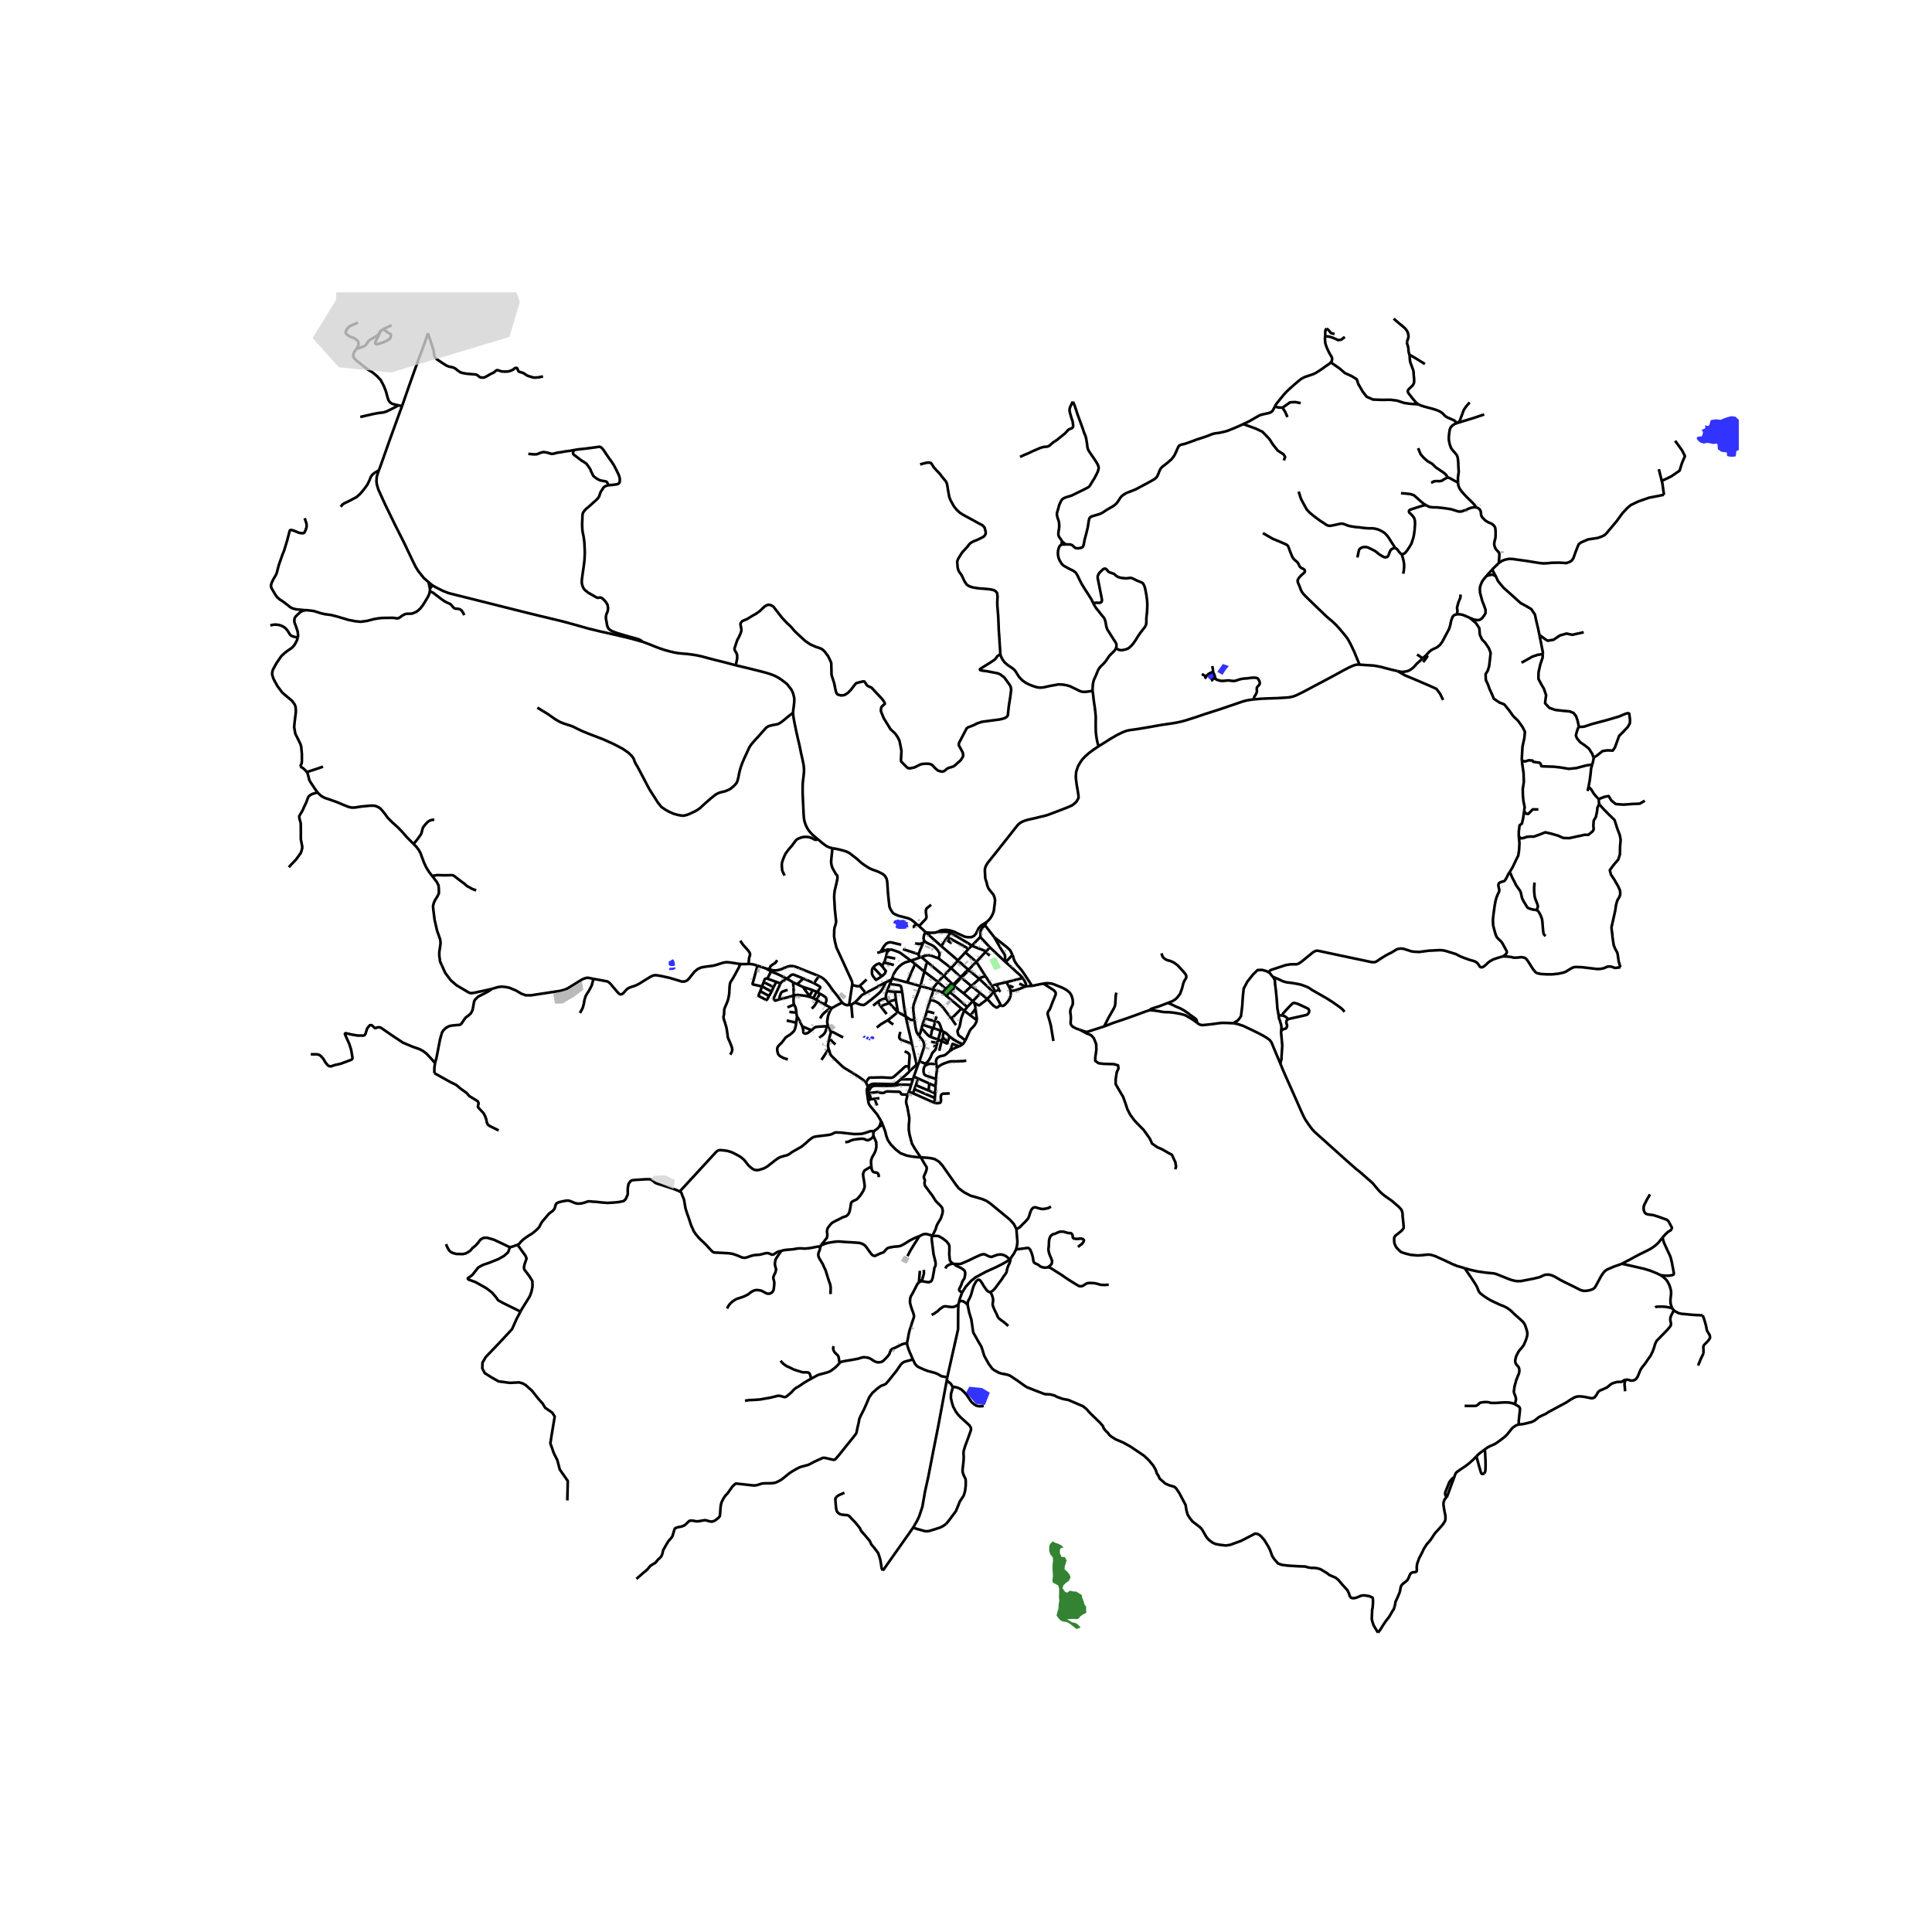 <svg xmlns="http://www.w3.org/2000/svg" width="960" height="960" viewBox="0 0 720 720"><defs><style>*{stroke-linejoin:round;stroke-linecap:butt}</style></defs><g id="figure_1"><path id="patch_1" d="M0 720h720V0H0z" style="fill:#fff"/><g id="axes_1"><path id="patch_2" d="M90 618.234h558V108.966H90z" style="fill:#fff"/><g id="LineCollection_1"><path d="m467.153 260.643-1.214.16-1.214.2-1.667.44-2.56.881-3.026 1.027-3.393 1.147-4.928 1.574-3.686 1.254-3.67 1.16-1.667.44-1.419.32-1.608.281-4.007.587-6.874 1.2-2.53.414-2.734.373-1.126.254-1.184.426-.864.4-1.418.694-2.31 1.334-4.666 2.921M367.696 343.617l.775-.72.643-.76.468-.76.38-.747.234-.547.205-.84.146-1.227.19-1.426.088-1.161-.234-1.093-.38-.934-.556-.667-.556-.694-.526-.627-.351-.666-.292-.734-.205-.987-.541-1.68-.161-2.935.058-.72.19-.653.322-.667.526-.84 3.832-4.789 6.8-8.616.585-.733.702-.614.834-.507.892-.373 1.196-.373 2.694-.601 2.296-.574 1.038-.226 1.14-.32 1.215-.427 5.834-2.228 1.126-.466 1.156-.507.848-.627.716-.627.366-.56.322-.547.22-.547v-.6l-.25-1.707-.438-2.561-.264-2.014-.058-.894.073-1.027.059-.76.307-1.027.424-1.187.76-1.307.819-1.2 1.053-1.094 1.39-1.24 1.71-1.268 1.872-1.254M407.15 257.469l.176 1.04.132 1.094.102 1.08.16 1.174.264 1.68.205 1.695.176 2.027-.03 2.014.015 2.468.044 1.227.19 1.534.176 1.08.175.868.205.76.248.92M295.556 265.619l.073 1.16.175 1.067.293 1.574.629 3.068.673 2.988.555 2.347.585 2.882.585 2.574.365 1.84.147 1.467-.015 1.081-.146 1.494-.22 1.827-.117 1.254-.014 1.36v2.214l.234 4.856.131 2.827.118 1.507.219 1.107.366 1.134.438.974.497.88.746.987.951 1.027 2.003 1.68M310.224 316.103l-1.141-.293-.95-.414-.79-.56-.776-.574-1.74-1.466" clip-path="url(#p1882e63ccb)" style="fill:none;stroke:#000"/><path d="m292.411 326.293-.658-1.28-.262-.707-.074-.974-.073-1.214.117-.76.292-.893.498-1.267.512-1.094.555-.76.76-.988 1.083-1.253.98-1.32.512-.667.614-.48.965-.4 1.17-.32 1.213-.04.966.12.907.306.716.387.527.253.497.027.6-.173M365.325 349.192l3.598 3.868M362.15 352.473l1.874-1.95 1.301-1.331M367.073 344.822l-.95.92-.402.57-.257.6-.139 2.28M381.206 364.476l-6.152 1.546M382.532 367.53l-.227-.933-.44-.948-.659-1.173M374.758 358.541l1.535 1.347 1.463 1.333 1.052 1.015 1.229 1.066 1.17 1.174M374.758 358.541l-.324-.279M377.29 355.882l-1.771 1.887-.761.772M368.923 353.06l-1.417 1.462M368.923 353.06l5.511 5.202M343.343 356.634l2.117 1.803M343.343 356.634l-.357.153M349.76 357.147l-1.165-.407-1.33-.506-.834-.213-.76-.03-.702.134-1.626.509M362.527 373.112l.578.588M362.527 373.112l-3.42-2.915M362.527 373.112l-2.056 2.177M362.527 373.112l2.824-2.93M354.626 366.422l.586.511M354.626 366.422l-2.914-2.774M354.626 366.422l-.853.788-1.298 1.322M351.182 369.913l1.46 1.184M351.182 369.913l-.759-.376-2.484-.667M351.182 369.913l1.293-1.38M332.452 364.64l-.172.393M339.469 358.035l-2.134.626-1.228.694-1.112.906-1.009 1.171-.819 1.334-.715 1.873M332.452 364.64l5.628 1.478M360.797 361.335l.273.23M360.797 361.335l-.3.258-2.484 2.547M360.797 361.335l-3.803-3.408M360.797 361.335l.412-.19M355.51 367.203l.573.603M355.51 367.203l-.298-.27M355.51 367.203l2.758-2.866M356.083 367.806l3.024 2.39M354.107 369.8l1.449-1.499.29-.29.237-.205M331.623 366.73l-1.056 2.635M331.623 366.73l.657-1.697M336.221 369.695l-.363-1.728-.117-.4-.307-.32-.366-.077-3.445-.44M352.642 371.097l1.465-1.297M352.642 371.097l5.66 4.753M361.67 378.453l1.924-2.601M361.67 378.453l2.354 1.746M361.67 378.453l-2.279-1.792M363.87 358.459l3.426-3.71M363.87 358.459l-2.661 2.687M363.87 358.459l-4.131-3.532M367.284 363.826l-.818-1.27-2.596-4.097M370.912 369.377l-1.34-2.032M370.912 369.377l-.675.398M372.046 368.751l-.212.247-.922.38M347.474 368.71l-4.462-1.23M347.474 368.71l.339-.54.505-.653 1.243-1.589M347.474 368.71l.465.16M351.712 363.648l-6.252-5.211M351.712 363.648l2.73-2.893M351.712 363.648l-2.15 2.28M367.073 344.822l.623-1.205M370.56 349.3l-2.179-2.802-1.308-1.676M359.739 354.927l-2.745 3M359.739 354.927l1.232-1.354M352.475 368.532l-2.914-2.604M358.268 364.337l3.731 3.152M358.268 364.337l-.255-.197M358.268 364.337l2.62-2.569.182-.204M349.76 357.147l4.683 3.608" clip-path="url(#p1882e63ccb)" style="fill:none;stroke:#000"/><path d="m344.412 350.554.467.48.37.246 2.302 1.094.611.407.647.66.633.687.585.854.117.426v.427l-.385 1.312M354.443 360.755l3.57 3.385M354.443 360.755l1.377-1.496 1.174-1.332M339.469 358.035l1.574 1.222M339.469 358.035l3.517-1.248M331.594 353.84l.793.084 1.745.598.834.311.526.254 3.977 2.948M358.013 364.14l-2.801 2.793M367.943 372.318l-2.592-2.137M367.943 372.318l2.294-2.543M373.12 374.811l-.284-.045-.212.027-.293.126-.343.293-.33.234-.25.046-.203-.066-1.054-.708-2.208-2.4M363.105 373.7l1.417.872.218.077.234-.024.25-.173 2.002-1.539.717-.595M343.012 367.48l-.595 1.69-1.111 2.919-.783 2.269-.182 1.104.028 1.13.41 3.534M337.526 378.807l1.485 1.02.329.166.358.1.505.067.576-.034" clip-path="url(#p1882e63ccb)" style="fill:none;stroke:#000"/><path d="m342.453 385.967-.73-1.113-.175-.42-.118-.434-.22-1-.431-2.874M343.012 367.48l-4.932-1.362M343.012 367.48l1.476-5.37M344.488 362.11l5.073 3.818M344.488 362.11l-3.445-2.853M344.488 362.11l.972-3.673M338.235 407.985l.455-1.186M323.992 407.357l3.004-.379.322.022.394.139.338.1.87.067.344-.034.314-.106.293-.194.41-.18.575-.053 1.477.053 1.902.062.777-.015.248.067.263.193.183.287.16.32.118.093.131.047 2.12.14" clip-path="url(#p1882e63ccb)" style="fill:none;stroke:#000"/><path d="m343.166 431.323-.428-.594-.852-1.226-.983-1.494-1.037-1.786-.455-1.68-.452-1.761-.279-1.707v-1.654l.176-1.867v-1.013l-.234-1.334-.468-2.56-.38-1.367-.094-.713.087-.68.468-1.902M343.433 383.239l-.146.438-.22.994-.27.643-.344.653M342.638 395.543l1.724-5.268.088-.753-.116-.625-.167-.576-.28-.533-.541-.696-.893-1.125M365.35 370.181 362 367.49M357.424 389.95l.576-.274.71-.505M359.767 387.776l-.795 1.16-.262.235M353.875 386.281l1.477 1.134 1.557.9 1.801.856M369.572 367.345l-2.288-3.519M369.572 367.345l1.853-.482M354.107 369.8l6.364 5.49M348.173 410.966l.24-1.776M340.258 407.444l7.459 3.295.456.227M353.92 407.486l-2.545.106-.38.187-.263.347-.132.467.044.92.03.907-.205.44-.25.16-.599.093-.746.014-.307-.054-.394-.107M338.69 406.799l1.568.645M339.564 404.274l-.51 1.731-.364.794M349.186 398.103l-.193-1.237-.018-.343M354.034 391.611l-.365.318-.97.86-.354.26-.446.254-.5.116-.974.213-.749.344-.467.426-.293.534-.117.64.176.947" clip-path="url(#p1882e63ccb)" style="fill:none;stroke:#000"/><path d="m345.057 397.008.79-.43.673-.121.366-.013 1.14.066.949.013M348.817 402.098l.04-.707.33-3.288M360.106 395.27l-1.053.154-.9.033-2.003.08h-1.573l-.49.02-1.074.333-1.215.453-1.002.447-.673.474-.482.393-.455.446M375.054 366.022l-3.629.84M375.054 366.022l.685 1.21M359.391 376.661l1.08-1.372M359.391 376.661l-1.088-.81M359.767 387.776l-.963-.794-.52-.414-.452-.326-.432-.3-.183-.194-.138-.353-.125-.473-.139-.56.088-.401.292-.473.286-.567.197-.6.176-.86.182-.92.154-.934.33-.947.423-1.107.448-.892M341.534 344.324l-1.185-1-.688-.533-1.053-.52-1.067-.294-1.2-.32-1.388-.346-1.156-.467-.833-.44-.615-.734-.511-.894-.366-.866-.117-1.027-.205-1.801-.263-2.68-.19-3.081-.117-1.08-.22-.854-.584-.974-.585-.547-1.024-.573-1.243-.587-1.39-.48-1.082-.44-.882-.461-1.267-.833-1.214-.854-1.784-1.6-1.872-1.454-1.01-.76-1.14-.534-1.126-.333-1.755-.454-2.178-.4M317.57 367.076l.061-.422-.066-.59-.175-.614-3.69-8.05-1.975-4.262-.566-2.238-.321-1.948.058-2.427.117-.853.366-1.054.234-1.12-.063-.59-.428-4.037-.255-4.59.088-1.413.146-1.12.292-1.174.293-1.28.336-1.467.073-.76-.087-.8-.498-.534-.585-1.014-.701-1.267-.308-.947-.19-1.134.088-1.293.41-3.975M183.115 368.578l2.43-.706 1.293-.185 1.308.102 1.691.316 2.427 1.013 2.083 1.225 1.66.59h1.814l11.164-1.697 1.4-.411 1.007-.4 5.587-3.441 1.082-.427.69-.174.7.055 1.702.357M275.916 359.276l-3.6-.56-1.229-.133-.79.04-.965.2-1.316.413-1.208.384-1.073.283-2.588.32-1.77.307-1.372.6-1.173.987-1.081 1.32-.861 1.12-.757.758-.517.283-.668.197h-.848l-1.773-.545-2.72-.813-2.954-.654-1.508-.266-.89-.108-.85.135-.893.4-3.328 2.051-.969.615-1.166.585-.735.282-.994.294-1.024.427-.514.307-.688.72-.93 1.024-.444.257-.52.077-.445-.197-.527-.534-2.837-3.334-.465-.414-.553-.348-3.632-.692-1.588-.27M216.133 377.52l.994-1.814.41-1.44.293-1.68.41-1.308.38-.746.614-.908.555-.96.79-1.573.574-2.296M316.436 374.56l.814-.18M317.57 367.076l-.04.282-1.094 7.202M313.848 373.62l.65.543.512.25.683.173.743-.026M309.988 375.7l1.859-1.048 2-1.032M305.177 363.762l.788.382.907.573.848.774 1.185 1.467 1.404 2 1.55 1.907 1.989 2.755M154.134 314.537l1.054 1.066.797 1.034.71 1.26.416 1.16.878 2.361.833 1.794 1.17 1.874 1.07 1.352M164.627 359.704l-.616-1.361-.293-2.134v-1.44l.293-1.868.176-1.387-.118-1.333-.526-1.494-.644-1.814-.935-4.054-.492-3.898-.093-1.277.312-1.21.47-1.03.83-1.312.581-1.216-.03-1.58-.116-1.335-.643-1.28-1.72-2.243M177.453 331.835l-1.397-.528-2.084-1.14-.87-.813-1.923-1.407-1.956-1.53-.336-.177-.362-.094-3.188.053-2.42-.08-1.854.319M275.916 350.54l.41.746.32.44.44.574.424.454 1.345 1.52.483.694.19.613-.03.453-.248.694-.088.373-.087.854-.07 1.265M275.916 359.276l1.635.027 1.453-.083M282.278 359.877l-1.416-.43-.779-.132-1.079-.095M345.037 347.474l5.76 5.11M349.57 347.232l-1.2.354-1.178.026h-.467l-.739-.06-.95-.078" clip-path="url(#p1882e63ccb)" style="fill:none;stroke:#000"/><path d="m344.412 350.554-.234-.747.058-.693.256-.981.249-.4.296-.26" clip-path="url(#p1882e63ccb)" style="fill:none;stroke:#000"/><path d="m342.499 345.138 1.175 1.044 1.363 1.292M344.412 350.554l-.429.985M332.28 365.033l-2.152 1.021M367.696 343.617l-.717.468-1.009.586-.514.428-.773.853-.41.867-.555 1.107-.563.7-.548.367-.527.226-.775.067-.863-.04-.878-.16-1.404-.626-1.374-.628-1.184-.6-1.755-.534-1.419-.16-1.28.094-.81.18-.769.42" clip-path="url(#p1882e63ccb)" style="fill:none;stroke:#000"/><path d="m354.167 347.646-.863-.307-.6-.067-.862-.027-.722.028-.798.046-.753-.087M330.567 369.365l2.972.233M330.271 372.052l-.159-.68.057-.586.16-.622.238-.799M333.404 404.03l1.578.162M335.725 402.231l-.918.76-1.403 1.038M323.436 405.05l.563-.565.585-.36.723-.2.484-.047 7.613.151M330.216 356.516l3.42.718M330.216 356.516l.356-1.631M330.216 356.516l-.544 1.813M351.274 386.64l-.358 1.349M351.274 386.64l.461-2.11M351.274 386.64l1.937 1.42M359.767 387.776l.242-.54 1.28-2.84.316-.568.269-.352.762-.775.62-.714.345-.653.335-.674.088-.461M363.594 375.852l.137 1.674.278 1.834.015.839M376.195 469.311l-.78.677-1.797 1.027-2.12 1.08-4.272 1.947-3.744 2.026-1.71 1.414-1.902 2.093-1.33 2.147M357.448 484.998l.214-.889.877-2.387M355.806 471.041l.117.307.22.24.98.48 1.096.52.79.56.424.373.176.414.102.44-.044.76-.16.773-.103.534-.322.44-.307.493-.307.654-.234.813-.249.547-.336.666-.205.427.03.36.248.32.817.56M287.321 362.029l-1.747-1.063M285.969 364.725l.857-1.698.495-.998M293.26 364.749l-2.02-1.033-1.549-.726-2.37-.961M290.64 372.385l-.144-.546.013-.214.088-.347.497-1.293.395-.387 2.032-.747M348.51 407.476l-.097 1.714M348.51 407.476l.144-2.672M348.51 407.476l-2.456-1.062M340.77 405.938l7.643 3.252M340.77 405.938l.556-1.539M340.77 405.938l-.512 1.506M339.564 404.274l.647-2.022M334.982 404.192l1.749.007 2.833.075M346.33 403.81l-4.126-1.876M346.33 403.81l2.324.994M346.33 403.81l-.276 2.604M283.327 369.392l.683-1.765M283.327 369.392l3.3 1.794M286.627 371.186l-.73 1.3-.126.132-.233.02-2.625-1.366-.191-.134.001-.146.052-.247.552-1.353M357.165 486.175l.283-1.177M353.018 513.313l.462-2.096 3.568-15.841.03-6.774.087-2.427" clip-path="url(#p1882e63ccb)" style="fill:none;stroke:#000"/><path d="m347.178 490.016.98-.467.555-.44.57-.347.922-.88.907-.64.482-.32.658-.106.469.04 1.008.147 1.083.093.57-.053.527-.16.57-.294.686-.414M330.195 353.923l.377.962M330.195 353.923l1.4-.083M330.195 353.923l-.533.416M333.123 359.622l-3.099-.76-.265-.174-.087-.36M328.772 360.216l.184-.705.716-1.182M347.88 383.212l-.268-.088M347.88 383.212l.634-2.59M350.553 384.083l-1.416-.5-1.256-.371M340.547 401.205l1.657.73M340.547 401.205l1.54-4.292M340.547 401.205l-.336 1.047M299.33 364.645l-3.468-1.395-.255-.074-.367.042-.417.191-1.563 1.34M290.86 366.51l.462-.606.503-.307.995-.587.44-.261M295.574 366.066l-1.175-.683-1.139-.634M350.796 352.585l2.32-3.374M350.796 352.585l6.198 5.342M309.988 375.7l-.51-.202M308.63 382.407l-.272-.9-.095-.867.337-2.094.496-1.312.395-.822.497-.713M322.945 365.01l-2.515 2.382M326.937 355.108l1.299-.383M304.33 369.604l.264.153M304.33 369.604l-1.507-.587M304.33 369.604l-1.23 2.414M362.15 352.473l-1.18 1.1M362.15 352.473l5.356 2.049M354.167 347.646l.717.4 2.427 1.373 3.904 2.348.935.706M343.433 383.239l.338-1.37M346.798 386.402l-.411-.18-.453-.34-.702-.7-.658-.768-1.141-1.175M303.1 372.018l-1.052-.443M304.285 372.673l-.76-.454-.425-.201M299.26 367.812l-2.184-1.01M302.823 369.017l-.82-.326-2.743-.88M301.74 371.158l-1.082-1.347-.95-1.334-.448-.665M302.048 371.575l-.308-.417M295.821 370.982l1.444-.19.994.092 2.048.254 1.74.437M354.488 379.42l.892-.6 2.923-2.97M349.62 387.438l-2.822-1.036M349.62 387.438l1.296.551M349.62 387.438l-.313 1.222M349.62 387.438l.933-3.355M346.67 372.643l1.048.217.877.32 1.229.693 1.725 1.753 2.318 3.087.621.707M356.296 382.034l-.52-.707-.73-1.087-.558-.82M336.221 369.695l-2.682-.097M337.526 378.807l-.659-4.091-.646-5.02M320.43 367.392l2.19 2.654M317.57 367.076l.682.161 1.053.267.687.04.438-.152M342.087 396.913l-.515-.098M342.087 396.913l.55-1.37M329.028 585.296l11.29-16.018M314.713 556.31l-1.989.827-.848.573-.35.4-.22.52.131 1.907.176 1.693.22.854.248.453.6.533.365.2.614.174.877.12.82.053.643.093.439.253.394.414.82.88 1.082 1.107.79.946.935 1.2.44.96.555.666 1.17 1.334 1.491 1.76.585 1.306 1.112 1.307 1.432 1.893.44 1.254.35 1.146.322 1.84.205 1.466.466.854M352.827 514.422l-3.15 16.955-1.87 9.414-1.844 9.493-1.227 5.546-.995 5.707-1.17 3.501-.732 1.592-1.521 2.648" clip-path="url(#p1882e63ccb)" style="fill:none;stroke:#000"/><path d="m352.516 567.99-1.2.8-1.052.507-1.872.613-2.106.64-.877.107-.76-.054-1.492-.426-1.668-.454-1.171-.445M330.876 380.192l3.745-3.012M326.75 382.94l1.505-1.214 1.157-.686 1.464-.848M332.924 381.796l-.965-.633-1.083-.97M370.237 369.775l.675.943 2.208 4.093M376.562 369.108l.067.583.075.707-.06.694-.556 1.394-.671.98-.98 1.006-.33.24-.27.114-.292.066-.425-.08M354.167 347.646l-1.05 1.565M295.935 374.372l-.19-.773-.028-.814.104-1.803M290.64 372.385l2.305-.567 1.38-.374 1.496-.462M295.574 366.066l.213 3.478.034 1.438M289.31 365.93l-3.341-1.205M289.31 365.93l-1.01 1.931M289.31 365.93l1.55.58M354.034 391.611l1.144-.702.911-.447.804-.326.531-.187" clip-path="url(#p1882e63ccb)" style="fill:none;stroke:#000"/><path d="m354.034 391.611.981-2.595 2.41.933M297.076 366.802l1.3-1.218.954-.94M303.346 366.405l-2.161-.968-1.855-.792M360.97 353.573l-6.95-3.86M338.08 366.118l1.624-3.922 1.339-2.939M345.057 397.008l-.22-.606M348.817 402.098l-3.878-1.294-.526-.48-.234-.853v-.853l.191-.828.234-.466.453-.316M295.935 374.372l-2.487 1.054M296.816 377.405l-.149-1.046-.191-.907-.541-1.08M303.346 366.405l1.831-2.643M304.594 369.757l.802-1.16.25-.426.014-.347-.306-.28-2.008-1.14M308.63 382.407l.29.54.563 1.247.14.495M309.002 387.208l.264-1.107.276-.986.08-.426" clip-path="url(#p1882e63ccb)" style="fill:none;stroke:#000"/><path d="m314.215 386.642-3.538-1.88-.382-.168-.263-.026-.41.12M330.432 377.92l-2.297-2.992M345.4 376.822l2.157.59.63.254M285.574 360.966l-3.296-1.089M285.574 360.966l1.098.27M341.572 396.815l-2.384 2.14M339.86 389.052l1.621 7.104.091.659M302.823 369.017l-1.083 2.141M351.735 384.53l-.546-.226M353.875 386.281l-.818-.826-.673-.527-.649-.397M328.236 354.725l.643-1.253M328.236 354.725l1.426-.386M350.553 384.083l.636.22M346.054 406.414l-4.728-2.015M353.116 349.211l.904.503M344.838 396.402l-2.2-.859M348.975 389.974l-.102.428-.233.654-.264.42-.423.42-.424.413-.308.662-.409.992-.674 1.168-.437.54-.863.731M290.86 366.51l-2.398 5.215-.073.467.271.573.16.127h.199l.796-.254.825-.253M348.817 402.098l-.163 2.706M345.4 376.822l1.27-4.179M344.594 379.551l.565-1.725.24-1.004M284.01 367.627l.576-1.622M284.01 367.627l3.517 1.903M282.278 359.877l-1.807 6.7.028.194.206.12 3.305.736M343.166 431.323l2.432.14 1.42.187 1.314.307 1.565.946 1.243 1.347 5.12 7.281 1.022 1.307 1.989 1.493 2.456 1.28 2.458.694 1.637.48 1.814.747 1.462 1.013 7.312 6.028 1.462 1.654.907 1.8" clip-path="url(#p1882e63ccb)" style="fill:none;stroke:#000"/><path d="m378.677 465.6.352-1.493.13-1.266-.38-4.814M391.679 449.679l-1.053.547-1.155.24-.775.093-.57-.013-.63-.16-.687-.174-.6-.213-.54-.08-.527.12-.351.267-.366.44-.38.746-.497 1.654-.38.92-1.17 1.334-.878.827-.95 1.026-.688.467-.703.307M335.725 402.231l4.486.021M339.188 398.954l-.63.73-2.833 2.547M362 367.489l-2.893 2.708M362 367.489l2.94-2.692M341.326 404.399l.878-2.465M338.733 397.384l.044-.794.196-3.04-.043-.46-.191-.287-.307-.354-.461-.306-.87-.293M353.875 386.281l-.664 1.779M334.62 377.18l-.765-4.635M334.62 377.18l2.906 1.627M331.47 373.844l2.647 2.849.504.487M328.88 353.472l.763-1.092.57-.654.731-.418.57-.134.732.045 3.597.868M350.916 387.989l1.893.866h.203l.118-.106.081-.69M364.94 364.797l-3.87-3.233M370.237 369.775l-.934-.87-4.363-4.108M367.284 363.826l-1.11.25-.775.32-.46.401M339.86 389.052l-.5-2.194-.474-2.023-.571-2.428-.79-3.6M307.458 374.387l2.02 1.11M307.458 374.387l-2.8-1.512M305.539 370.307l.822.45 1.2.788.256.327.147.433.036.52-.235.741-.307.82M343.771 381.869l.823-2.318M343.771 381.869l3.84 1.255M304.285 372.673l.374.202M304.285 372.673l1.254-2.366M284.586 366.005l3.714 1.856M285.969 364.725l-.38-.028-.345.007-.167.133-.117.193-.374.975M348.514 380.621l-.899-.274-3.021-.796M376.644 468.921l-.45.39M378.677 465.6l-.805 1.56-1.228 1.761M368.953 481.575l.615-.293.453-.306.41-.44.482-.52.585-.8.877-1.187.907-1.187.717-1.147.57-.733.41-.613.175-.414.146-.84.204-.707.264-.72.453-.933.25-.76.173-1.054M330.958 373.294l.512.55M330.958 373.294l2.897-.749M330.271 372.052l.287.633.4.61M342.316 355.61l-.009.213.06.225.62.739M363.594 375.852l-.489-2.152M333.539 369.598l.316 2.947M346.67 372.643l1.27-3.773M350.023 391.61l.763-3.134.13-.487M348.514 380.621l.9.18.388.226.3.426.336.788.117.426.183.494.168.38.124.44.159.323" clip-path="url(#p1882e63ccb)" style="fill:none;stroke:#000"/><path d="m390.611 472.201-.629.174-.497.04-.585-.067-.497-.107-.717-.266-.394-.36-.44-.294-.525-.253-.703-.333-.321-.307-.147-.36-.073-.387-.16-1.04-.19-.787-.366-1.12-.454-1.04-.41-.453-.248-.147-.512-.013-.862.133-1.974.253-1.23.133M287.527 369.53l-.9 1.656M287.527 369.53l.773-1.669M367.506 354.522l-.21.227M297.076 366.802l-.747-.298-.755-.438M348.514 380.621l.492-1.83M327.392 373.218l.183-.206 1.139-.571.52-.183 1.037-.206M318.485 373.608l.25-.182.676-.629 1.734-1.89.658-.428.816-.433M330.128 366.054l-5.532 2.998-1.977.994M286.672 361.236l1.363.358.835.07.898-.09 1.33-.353 2.457-1.014 1.054-.213.994.053 1.017.27 7.391 2.958 1.166.487M305.539 370.307l-.945-.55M375.739 367.232l.146.259.453.773.224.844M381.89 367.776l-2.672 1.021-.805.24-.673.16-.745.014-.433-.103M382.532 367.53l-.642.246M384.626 367.424l-.948.013-1.146.094M388.826 366.538l-3.027.627-1.173.259M377.29 355.882l.26.526.236.947.408.974.892 1.306 1.566 1.841 1.404 2 2.57 3.948M372.046 368.751l.094-.292-.057-.208-.658-1.388" clip-path="url(#p1882e63ccb)" style="fill:none;stroke:#000"/><path d="m402.427 383.774-1.33-.466-1.317-.68-.482-.507-.278-.507-.03-.707.06-.706.043-1.04-.089-.974-.146-.96.016-.547.146-.654.408-.947.352-.773.043-.934-.116-1.12-.425-1.334-.673-1.04-1.212-.974-1.464-.8-2.428-.973-1.154-.454-.937-.2-1.359-.08-1.23.141" clip-path="url(#p1882e63ccb)" style="fill:none;stroke:#000"/><path d="m392.556 387.962-.102-.773-.161-.908-.351-2.147-.292-1.827-.395-1.52-.337-1.16-.365-1.2-.132-.747.058-.347.205-.4.234-.4.307-.374.307-.76.746-2 .497-1.174.264-.68.38-.947.014-.586-.233-.441-.527-.56-1.184-.76-2.663-1.713M377.29 355.882l-.47-1.061-.468-.8-1.229-1.12-4.563-3.602" clip-path="url(#p1882e63ccb)" style="fill:none;stroke:#000"/><path d="m374.434 358.262.119-.72.014-1.147-.1-.414-.163-.413-.819-1.227-.819-1.334-2.106-3.708M302.423 383.952l-3.447-1.464M298.976 382.488l.366 1.334.03.753.117.36.321.194.439.08.44-.14.393-.148 1.341-.97M308.192 382.433l-3.205.181-1.081.147-.557.354-.926.837M326.075 409.479l-1.523.19M326.075 409.479l1.66-.213M326.857 411.993l-.175-.487-.118-.286-.13-.366-.119-.414-.24-.961M296.76 381.143l-3.59-.823M297.039 378.876l-.169.937-.11 1.33M293.596 394.844l-.673-.24-1.067-.374-1.038-.573-.469-.36-.35-.494-.264-.867-.087-.64.014-.68.249-.587.54-.64.864-.8.702-.907.716-.974.717-.52.834-.52.641-.494.907-.853.351-.653.293-.934.284-1.591M323.127 407.436l.865-.08M323.127 407.436l.37 2.525M323.436 405.05l-.314.715-.075.641.08 1.03M305.69 379.574l.278-.64.57-.828.496-.493 2.444-2.115M296.816 377.405l.04.675.183.796M298.976 382.488l-.921-1.954-.688-1.227-.328-.43M329.022 419.29l.869 2.331.44 1.8.555 1.481 1.155 1.693 1.901 1.894 1.667 1.28 2.311.88 1.873.347 2.03.245 1.343.082M347.47 460.547l1.2-2.4.365-1.28.278-.587.337-.627.555-.88.44-.774.248-.786.321-.96.132-.88-.088-.654-.16-.613-.38-.507-.41-.44-1.14-1.12-.44-.467-.395-.6-.438-.72-.512-.8-.936-1.227-1.024-1.387-.687-.92-.16-.627-.045-.613.146-.613-.058-.454-.161-.333-.176-.454.015-.386.19-.494.439-.92.424-1.307.015-.52-.103-.36-.263-.4-.497-.787-1.336-2.327M308.192 382.433l-.089.474-.3.994-.301.822-.306.439-.36.406-1.506 1.213M308.63 382.407l-.438.026M323.497 409.961l1.055-.291M328.327 417.781l-.38-.694-.988-1.66-2.31-2.827-.445-.534-.323-.553-.24-.667-.144-.885M324.552 409.67l-.56-2.313M322.676 403.332l.175.333.322.7.263.684M334.982 404.192l-.57.201-.454.092-.767.1-1.507.054-1.872.026-3.526-.06-.555.08-.549.133-.467.287-.337.427-.3.538-.181.61.095.677M294.18 377.106l2.636.3M556.093 212.274l-1.518 1.655-.548.675M547.759 230.258l1.449.626 1.52.24.856-.187.753-.56.76-.987.527-.907-.03-1.334-.614-1.707-.585-1.468-.818-3.094-.088-1.36.073-.641.185-.727.558-1.352.257-.405.33-.437.381-.507.19-.2.168-.25.396-.397" clip-path="url(#p1882e63ccb)" style="fill:none;stroke:#000"/><path d="m557.444 214.752-1.21-.643-1.243.245-.964.25M336.513 353.724l5.803 1.887M343.983 351.539l-1.15 2.642-.517 1.43M620.118 184.386l-5.541 1.09-3.949 1.36-2.895 1.388-1.258 1.067-1.843 1.975-2.135 2.935-3.852 4.58-.74.676-1.111.533-1.316.48-1.93.294-1.668.24-1.52.64-1.23.56-.789.614-.38.88-.702 1.788-.907 2.535-.585.853-.73.507-1.288.454-2.778-.16-2.603.053-1.667.16-1.434.08-1.432-.133-5.104-.814-5.192-.72h-1.404l-1.258.28-1.096.414-1.17.773M556.093 212.274l.573-.625 1.945-1.88" clip-path="url(#p1882e63ccb)" style="fill:none;stroke:#000"/><path d="m550.078 189.052.739.28.658.533.35.734.073.587.06.627.175.574.35.52.424.44.659.653 1.067.654 1.112.467.687.44.512.56.292.654.102.774.03 1.4-.03 1.188-.131.747-.234.854-.146 1.013.102.627.19.534.22.56.35.467.556.547.439.56.088.574-.03.774-.043.706-.088.88v.788M520.837 250.093l-2.384-.547-1.842-.48-2.062-.547-1.448-.28-1.243-.214-2.15-.12-3.056-.213M467.153 260.643l2.925-.253 2.983-.12 3.217-.107 2.355-.147 1.58-.106 1.008-.187 1.024-.267 1.097-.453 2.383-1.174 4.285-2.28 3.612-1.909 3.261-1.733 3.7-2.041 1.843-.947 1.316-.627.819-.347.717-.2.672-.067.702.014" clip-path="url(#p1882e63ccb)" style="fill:none;stroke:#000"/><path d="m470.633 198.67 3.73 2.147 1.944.787 2.574 1.107.614.294.395.333.293.508.57 1.613.41.988.336.853.336.574.38.547.512.467.629.493.322.374.336.614.249.56.292.413.468.36.512.214.366.227.314.3.073.313-.007.334-.19.26-.578.547-.424.373-.578.58-.504.587-.315.58-.102.407.044.42.19.528.614 1.46.358 1.008.469.88.446.6.811.854 1.609 1.58 3.342 3.236 2.91 2.787 2.28 1.934 1.405 1.347 1.33 1.495 1.346 1.6 1.184 1.468.6.947.819 1.507 1.33 2.814 1.975 4.803M452.807 252.307l.16.693.586.347.95.293.6.107h.614l.6-.04.804-.08.687-.053.834.107.701.08.688.013.804-.187.76-.28.834-.24.995-.174 1.506-.093.936-.146.834-.094.833-.013.658.08.526.186.293.414.351.694.146.587-.102.52-.365.453-.381.4-.277.468-.015.533.043.707-.087.493-.132.32-.278.547-.453.707-.307.987M114.365 287.718l-.71-.812-.964-.806-.797-.414M110.973 237.62l-.308 1.02-.782 1.488-.622.814-.687.634-1.2.8-1.3.987-1.295 1.22-1.754 2.575-1.31 2.388-.248.933-.044.867.395 1.374.614 1.24.994 1.775 1.8 2.414 3.524 2.954 1.096 1.448.337 1.053.087 1.601-.175 1.454-.3 2.474-.175 1.834.175.967.256 1.494.958 1.908.958 1.954.292 1.04.242 2.681.003 2.718-.106.77-.504 1.187M318.485 373.608l1.259.417 1.11.388.718.12h.365l.41-.227.702-.507 1.857-1.427 2.625-2.206.651-.654.672-.981.498-.867.776-1.61M547.759 230.258l-2.441-1.054-1.346-.294-1.004.018M531.593 244.028l1.183-1.253.755-.58 2.047-.986 1.053-.88.848-1.121 2.515-4.749.44-1.36.38-1.84.555-1.469.646-.613.953-.25" clip-path="url(#p1882e63ccb)" style="fill:none;stroke:#000"/><path d="m544.316 221.56-.088 1.228-.702 1.654-.526 1.948.146 1.414-.178 1.124M162.131 396.185l-.241 1.64-.022 2.108" clip-path="url(#p1882e63ccb)" style="fill:none;stroke:#000"/><path d="m185.825 421.288-1.33-.673-2.019-.987-.654-.504-.34-.636-.293-1.4-.41-1.14-.555-1.074-1.44-1.547-.563-.607-.118-.243.043-.302.214-1.015-.234-.627-.358-.327-1.17-.693-1.638-1-1.104-1.22-2.048-1.474-1.799-1.487-2.384-1.194-5.757-3.205M183.115 368.578l-.328.374-.928.574-1.163.626-2.456 1.234-.98.927-.344.397-.263.676-.355 2.104-.248 1.054-.56 1.097-.936.833-.972.714-.52.66-1.052 1.58-.345.311-.434.236-.845.02-.994.107-1.009.096-.629.12-.629.207-1.03.62-.93.91-.427.718-.384 1.29-.402 1.46-.82 4.308-.423 2.22-.578 2.134" clip-path="url(#p1882e63ccb)" style="fill:none;stroke:#000"/><path d="m115.828 392.897 2.325.02.643.16.57.3 1.046 1.093 1.024 1.707.914.99.48.187.547.037 1.4-.48 2.26-.507 3.553-1.334.527-.236.274-.49-.53-3.115-.702-2.213-1.63-3.621.102-.28.27-.073 2.085.493 2.259.38 2.212.02.482-.214.267-.453.636-2.014.958-1.153.428-.08.398.113 1.06 1 .151.03.162-.023.667-.273.603-.033.611.12 4.03 2.78 4.24 2.827 3.568 1.507 2.691.933 1.265.694 1.25.947 1.828 1.934 1.38 1.608M164.627 359.704l1.29 2.85 2.071 2.777 2.165 1.867 4.598 2.718.71.202.694-.042 1.404-.267 5.556-1.231M619.578 461.227l-1.806 2.167-1.112.946-1.03.74-.739.44-.724.387-1.586.787-1.624.78-3.956 2.14-1.097.547-1.418.807M545.847 472.615l2.125.62 2.632.593 3.24.46 1.966.187.915.087.935.253 3.035 1.207 1.14.473 1.185.44.71.2.752.187.944.133 1.352-.027 4.658-.893 1.601-.393.9-.24 1.009-.473.512-.227.475-.14 1.155-.067 1.221.273 1.163.54 1.908 1.12 1.17.62 2.048 1 2.34 1.154 1.608.827.731.333.724.167.63.053.81-.067.732-.126.636-.173.958-.354.439-.387.38-.5 1.367-2.52.804-1.48.534-.793.344-.474.57-.593.424-.313.68-.354 2.289-.973 2.888-1.007M618.92 475.255l-1.404-.7-2.64-1.06-2.295-.687-1.836-.42-6.259-1.42M623.226 487.554l-.226-.445-.248-.733-.198-.807-.03-1.107.169-1.627.088-.853-.052-1-.328-1.24-.337-.953-.71-1.347-.562-.707-.885-.793-.987-.687" clip-path="url(#p1882e63ccb)" style="fill:none;stroke:#000"/><path d="m619.578 461.227.205.827.453 1.367.351.74 1.243 2.707.461.953.343.887.395 1.633.3 1.607.446 2.36.026.314-.044.23-.15.19-.395.146-.764.164-.698.056-1.265-.013-1.565-.14M553.24 549.08l.139-.41.092-.306.069-.29.033-.29.026-.46.029-1.173-.007-1.5-.088-1.67-.059-1.307-.12-1.516M550.21 542.72l.471-.476.512-.456.687-.53.614-.484.86-.616M566.142 530.844l-.446.114-.395.136-.45.204-.537.35-.511.366-.246.26-.446.507-1.451 1.83-.885.84-1.287 1.013-1.543 1.127-.95.6-1.711.753-.928.48-.396.3-.607.434" clip-path="url(#p1882e63ccb)" style="fill:none;stroke:#000"/><path d="m550.21 542.72.994 3.66.333 1.117.365 1.26.172.327.143.154.2.08.458-.114.212-.066.154-.057M541.903 550.624l.432-1.22.226-.44.33-.353 1.081-.787 2.274-1.52 1.331-1.04 1.565-1.407 1.068-1.136M360.588 486.176l.57 2.84.82 2.693.453 3.027.19 1.414.205.64 2.003 3.56.848 1.4.278.773.848 2.76 1.653 2.987 1.374 1.84.805.587 1.682.92.936.267 2.34.466.906.387 2.88 1.92 2.253 1.627 1.024.667 3.041 1.213 3.657 1.386 2.003.107 1.609.4.936.507 2.105.76 2.136.4 5.483 2.347 1.273 1.04 1.33 1.493 3.671 3.547 1.053 1.2.41.987.702.906.76.694.614.853.614.507 1.697 1.093 2.778 1.173 2.866 1.6 4.973 3.36 1.754 1.653 1.697 2.054.907 1.6.38 1.226.673 1.067.38.88 2.047 1.84 1.492.667 1.93.56.673.586 1.17 1.733 2.369 4.48.292 1.92.468 1.68.877 1.36.966 1.2 2.72 2.08.79.853 1.696 2.933.936 1.04 1.287.96 1.14.507 1.492.294 2.34.266 1.608-.24 4.095-1.493 5.177-2.693.878.106.701.347.732.64 1.14 1.28 1.463 2.4.643 1.28.849 2.32.672 1.04 1.463 1.706 1.374.506 2.252.294 4.27.266 2.282.08.936.294 1.17.213h1.228l1.053.133 1.2.32 2.544 1.52.819.667 2.34 1.013.994.774 1.609 1.92 1.813 1.972.614 1.333.263.907.41.48.38.214.731.053.966-.214 1.813-.746 1.111-.107 1.843.293 1.243.561.138.633.015 1.08-.124 1.853-.19.953-.147 3.373.25 1.147.46 1.32 1.601 2.68M537.727 568.051l-.343.439-1.382 1.573-.782.82-.622.76-.855 1.32-.775 1.12-1.243 1.407-.614.953-.446.667-.688 1.466-1.162 2.253-.717 2.074-.132 1.14.045.913-.023.413-.058.214-.198.186-.329.107-.819.08-.519.173-.431.34-.263.513-.505 1.22-.446.747-1.024.867-.424.266-.614.627-.314.607-.337 1.746-.226.68-.366.886-.446 1-.343.754-.249.533-.183 1.087-.139.6-.3.973-.212.386-.336.48-.929 1.646-.475.727-.863 1.06-1.155 1.694-.76 1.24-.373.586-.827 1.046M539.088 557.97l.19-.293.19-.44 1.236-3.4 1.2-3.213M539.088 557.97l-.424-.766-.095-.44.03-.6.774-1.9.505-1.326.3-.68.511-.634.505-.607.35-.253.36-.14M564.566 523.327l-.244-.136-.885-.3-.892-.18-.826-.06-1.266-.013-2.23.146-.797.06-1.696-.006-.84-.22-.659-.1-.673-.007-.738.04-.812.12-.424.107-.314.213-.3.347-.402.32-.308.173-.453.12-3.978-.014M605.758 514.19l-.555.187-.264.207-.307.22-.467.18-.79-.007-.848.074-.9.246-.907.314-.76.547-.483.413-.328.253-.315.26-2.077.933-.446.16-.38.267-.395.36-.387.74-.403.594-.248.313-.453.446-.476.14-.446.054-1.703-.34-1.244-.233-1.25-.127-.577.006-.797.094-.885.333-1.477.833-1.397.954-6.676 3.593-1.009.667-1.652.76-.68.34-.534.326-.643.56-.702.534-.746.387-.46.206-.688.154-1.111.28-.922.206-.98.167-.848.053M564.566 523.327l.772.43.636.38.337.36.16.574-.132 1.373-.336 2.954-.014.506.029.467.124.473M623.775 488.296l-.592 1.213-.362.687-.169.42-.094.327-.073.35-.019.566.139.827.124.487-.007.333-.073.404-.296.497-.826 1.033-3.55 3.65-.505.473-.446.787-.285.747-.33 1.153-.489 1.347-.804 1.64-1.12 1.58-.869 1.307-.79.98-.424.54-.607.96-.782 1.94-.3.62-.483.706-.41.32-.7.274-.82.06-.972-.3-.541-.06-.542.026M605.634 518.49l-.058-.673-.066-.933-.095-.813.022-.613.139-.587.182-.68M623.226 487.554l.096.189.453.553M634.56 490.21l-.987-.054-2.778-.153-2.977-.287-1.118-.093-1.185-.273-.965-.52-.336-.174-.439-.36M623.058 458.18l-.263.167-.57.366-.658.42-1.024.96-.965 1.134M634.86 504.307l-1.097 2.277-.914 2.3M634.56 490.21l.274.726.187.533.241.787.157.49.326 1.204.212 1.04.117.67.237.513.553.897.208.373.143.414.054.39-.01.383-.282.503-.31.44-.867.904-.516.513-.296.353-.143.264-.065.523.043.88.037 1.297M614.898 445.105l-1.133 1.94-.548 1.1-.41.774-.263.807-.008.953.14.613.27.587.439.44.65.234.966.14 1.155.153 1.777.554 1.864.666.783.287.548.193.483.394.263.34 1.133 2.093.051.807M537.727 568.051l.11-.14.352-.547.343-.56.103-.38.043-.387-.012-.64-.01-.533-.409-2.06-.307-1.967.022-.933.241-.687.22-.546.343-.374.322-.327M572.584 339.143l.512.3.33.36.496.88.497 1.081.256.84.117.86.088.96.088 1.308.087.877.081.693.084.544.073.19.113.18.209.25.164.203.212.187M572.584 339.143l-1.236-.16-.892-.227-.855-.32-.366-.246-.16-.18-.6-1.048-.673-1.067-.52-1.08-.204-.68-.095-.553-.234-.934-.176-.52-.226-.334-.724-1.02-.643-.927-.63-1.323-.734-1.367-.482-1.124-.19-.444-.125-.156-.12-.084-.136-.013-.139.007" clip-path="url(#p1882e63ccb)" style="fill:none;stroke:#000"/><path d="m560.132 356.421.8-.61.337-.357.175-.25.106-.313-.03-.297-.141-.35-1.474-2.724-.483-.653-.811-.754-.797-.854-.249-.52-.292-.8-.388-1.4-.424-1.654-.102-1.974.16-1.694.454-3.414.35-1.974.352-1.294.49-1.24.438-.864.103-.433.022-.42-.07-.344-.142-.576-.088-.38-.04-.42.051-.284.07-.227.128-.22.274-.214.35-.176.706-.213.336-.064.3-.15.176-.136.182-.26.52-.86.687-1.418.135-.207.121-.086M566.006 311.608l.254 2.6-.153 2.694-.305 1.951-.764 1.533-1.324 2.786-1.29 2.17M572.584 339.143l.27-.406.14-.314.087-.413.03-.367-.081-.413-.212-.528-.336-.96-.351-.8-.256-1.154-.139-1.62-.008-1.46.147-1.808M560.132 356.421l1.03.013.973.094 1.038.127.9.227.658.02 1.323-.094.907-.106.848.133.541.173.44.36.467.6.68 1.02.921 1.494.666.974.702.834.46.3.549.166.965.213.673.04 1.886.107 1.74-.013 2.202-.233 1.571-.327 1.097-.334 2.033-1.253 1.082-.52.98-.067 2.223.094 2.39.286 1.28.167.79.073.921.133.695-.006.921-.08 1.097-.227.717-.346.724-.254.877-.04.768.193.621.24.402.107.402-.007.732-.12.863-.1M595.946 299.698l1.727 1.903 1.906 1.94 2.128 2.062.931 2.952 1.02 2.71.31 1.737-.222 2.467-.044 2.87-.62 1.982-1.863 2.183-1.285 1.779.399 1.617 1.285 1.941 1.435 2.493.643 1.44.132 1.2-.08.548-.14.4-.167.413-.176.327-.475.754-.205.586-.351 1.32-.278 1.935-.672 3.054-.746 3.307.131 1.32.176 1.161.073 1.08.307 2.068.16 1.013.498 1.254.556 1.013.322.64.19 1.134.277 1.974.659 2.207M472.995 362.462l-.015-.36.256-.366.498-.287 5.388-1.78 1.053-.18.93-.127 1.33-.007.665.027.468-.14.512-.206 1.09-.754 2.669-2.168 1.557-1.28.724-.38.431-.133.636-.007 8.621 1.84 11.432 2.411.607.013.523-.03.311-.103.515-.293 1.536-1.023 1.415-.884 1.517-.837.753-.344.826-.493.867-.53.266-.2.977-.28.684-.077 1.107.12.585.207 1.324.4.643.243.654.133.596.074.936.057.958.05 1.788-.23 1.897-.25 3.953-.2 1.023.046 1.177.22 3.861 1.187 1.565.827 1.506.6 1.156.417 1.093.383 1.206.32.633.23.588.344.563.557.165.303.398.627.307.25.315.086.314-.022.326-.13.3-.157.943-.788.49-.513.504-.4.57-.373.79-.46.79-.3 1.126-.374 1.03-.307.915-.24M477.163 396.404l.41-1.881.029-.893.263-3.934-.446-4.961.007-.6M476.505 378.387l.146 1.167.307.733.3 1.08.16.374.125.88-.014.82-.103.693" clip-path="url(#p1882e63ccb)" style="fill:none;stroke:#000"/><path d="m479.964 379.787-.498.587-.073.387-.014.466.219.667.073.507-.234.627-.278.28-.57.146-.57.227-.593.453M474.384 364.05l-.46-.507-.585-.774-.344-.307M459.58 381.351l1.818-1.147 1.076-1.47.47-3.86.201-3.187.336-3.248 1.344-2.573 2.083-2.635 1.747-1.716 1.68-.062 1.545.43 1.115.58M476.505 378.387l-.153-.887-.322-1.807-.125-1.86-.176-2.121-.204-2.24-.344-2.728-.073-1.367-.292-.687-.432-.64M501.036 377.106l-.482-.693-.804-.747-1.375-.987-1.813-1.267-.6-.373-1.375-.88-1.637-.947-2.852-1.627-1.185-.68-.965-.68-.921-.467-1.448-.547-.995-.32-1.389-.28-1.257-.214-1.229-.173-1.345-.16-1.14-.334-.776-.32-.907-.466-.79-.334-.73-.32-.637-.24M477.945 378.467l-.687-.067-.753-.013M459.58 381.351l.582.05 1.127.24 2.047.68 1.58.747 2.032.973 1.916.947 1.77.92 1.403.84.863.6.512.507.453.654.629 1.547.877 2.107 1.792 4.24M545.847 472.615l-.573-.167-2.354-.687-1.777-.733-3.327-1.573-1.704-.754-1.199-.567-1.667-.506-.746-.067-.746.013-.812.093-1.126.127-1.674.073-2.398-.226-1.42-.333-1.534-.474-.666-.253-.629-.54-.475-.48-.658-.713-.46-.88-.293-.86-.059-1.647.11-.42.366-.548.402-.293 1.879-1.513.519-.614.278-.46-.008-.527-.11-1.386-.072-.733-.205-1.774v-.747l-.095-.56-.168-.634-.322-.606-.475-.513-.512-.534-.782-.64-1.587-1.4-1.185-.827-1.689-1.2-1.148-.947-.884-.894-.65-.766-.674-.787-.885-1.107-.936-.86-1.235-1.06-2.106-1.86-2.347-1.92-3.32-2.921-10.266-9.222-1.411-1.247-1.046-1.12-1.301-1.753-1.155-1.707-.615-1.12-.87-1.854-2.223-5.04-3.75-8.409-1.17-2.68-.366-.96-.264-.581-.11-.313M545.847 472.615l2.768 4.053 1.426 2.207.615 1.207.24.727.286.566.482.6 1.295 1.014 1.111.733 1.33.814 1.449.7 2.054.973 1.44.54 1.339.68 1.455 1.087 1.03 1.014.813.753 1.784 1.567.885.86.446.633.285.58.43 1.26.242.86.125.487.022.887-.213.986-.467 1.34-.68 1.554-.71.96-.79.873-.497.714-.562 1.066-.257.56-.219.907-.131.527.022.586.116.5.235.46.307.367.497.52.263.58.117.727-.058.753-.161.607-.424.973-.527 1.374-.636 2.307-.147 1.126-.124.834.147.626.41 1.027.218.826.044.354-.073.433-.333 1.443M623.226 487.554l-1.286-.325-1.273-.22-1.22-.073-1.017.013-.746.007-.453.06-.201.09-.194.157M407.385 224.762l.35.653.761 1.227 1.185 1.441.775 1.04.878 1.001.321.547.234.667.117.507.19 1.054.131.68.161.547.249.573 1.258 1.975 1.082 1.707.731 1.107.205.454.059.493.014.507-.234.747" clip-path="url(#p1882e63ccb)" style="fill:none;stroke:#000"/><path d="m407.385 224.762.6-.094.614-.053.774.04h.469l.497-.187.22-.253.102-.4-.03-.547-.906-4.616-.658-3.281v-.494l.117-.44.395-.8.789-.8.636-.628.38-.22.257-.067.328.007.278.147.22.226.321.408.235.293.307.207.35.146 1.031.354.476.193.329.24.307.34.314.22.315.188.336.186.563.147.526.133.87.094.717.073.622-.027.577-.08.395-.046h.417l.365.106.593.234.921.48.79.354.92.353.41.18.286.167.197.173.256.427.256.56.154.44.146.527.175.887.242 1.288.131.88.117.874.088.927.05.88-.028 1.281-.08 1.74-.162 1.335-.08.96-.007 1.2-.03.528-.058.473-.139.46-.336.607-.929 1.174-.826 1.067-.848 1.254-.76 1.254-.907 1.327-.658.767-.57.54-.446.387-.571.334-.79.26-.76.166-.702.087-.541-.06-.475-.153-.549-.24-.468-.167M407.15 257.469l.045-1.2.058-.854.088-.76.293-1.228.365-.773.454-1.014.526-1.307.35-.828.469-.666.424-.52.834-.774.628-.68.702-.894.644-1 .439-.601.511-.534.63-.6.525-.533.512-.627.205-.387M475.064 151.552l-.424.854-.307.586-.38.4-.527.334-.76.24-.82.174-.862.2-.672.147-.937.32-1.11.614-2.794 1.614-2.135 1.014M397.214 202.897l.855-.012.775.027.41.12.395.2.314.26.432.46.277.187.293.113.3.06.446.033.446-.046.446-.073.431-.134.351-.153.183-.22.183-.367.19-.754.234-1.34.563-2.108.643-2.602.366-2.44.19-.788.278-.48.453-.32 1.024-.333 1.243-.348 1.068-.347.833-.413.6-.387.775-.533.819-.494 1.082-.613.921-.547.878-.734.6-.694.438-.694.482-.733.512-.68.76-.588 1.068-.653 3.379-1.321 2.88-1.534 2.355-1.254 1.258-.72.57-.334.365-.28.366-.347.366-.494.395-.907.424-1.094.307-.613.41-.547.482-.454 1.667-1.28 1.623-1.428.629-.8.482-.734.512-1.054.521-1.202.328-.705.277-.468.512-.32.702-.226.717-.133.76-.254 1.243-.427 2.818-1.042 2.242-.719 1.799-.627 1.55-.627.556-.16.614-.133.555-.067.937-.12.892-.187 1.052-.24.76-.213.878-.307 1.243-.494 2.501-1.067 1.638-.747" clip-path="url(#p1882e63ccb)" style="fill:none;stroke:#000"/><path d="m478.441 171.575.47-1.257-.503-.95-2.251-1.471-1.848-2.33-1.21-1.93-2.62-2.728-2.452-1.165-2.89-1.042-1.801-.653M495.962 135.05l-.483.466-1.36.92-1.652 1.188-1.185.774-.921.573-.834.414-.892.32-2.471.827-.702.374-.585.32-.687.547-1.624 1.374-1.608 1.414-1.33 1.241-1.156 1.24-1.507 1.842-.965 1.2-.585.814-.35.654M477.971 151.93l-1.58-.093-1.327-.285M531.516 188.29l1.006.548.848.173.892.067 1.243.013 2.077.2 1.638.227 1.52.24 1.507.467 1.126.347.716.093.702-.106.717-.253 1.316-.534 1.222-.482 1-.212 1.032-.026M543.387 179.893l.088 1.034.453 1.094.776 1.107.98 1.121.891.96 1.258 1.228.804.78.797.84.351.508.293.487M113.718 227.4l-.888.213-.943.51-1.675 1.594-.41.64-.131.854.08.794.57 1.494.622 1.94.14 1.394-.11.788M100.73 233.068l1.231-.265.864-.035 1.017.12.902.257.925.44.726.536.719.83.627 1.004.294.474.29.317.436.283.78.265 1.432.327M132.771 130.076l.342-.49.475-1.088.044-.533-.19-.727-.687-.734-.65-.433-.981-.394-.833-.227" clip-path="url(#p1882e63ccb)" style="fill:none;stroke:#000"/><path d="m133.406 120.174-1.001.464-1.779.786-.637.403-.733.918-.358.659-.084.438.023.24.145.255.375.383.934.73M149.835 151.338l-1.314-.278M159.474 124.18l-.974 2.971-2.94 7.925-3.026 8.485-2.699 7.777M141.195 175.276l.678-1.806 3.13-8.858 3.89-10.752.942-2.522M159.679 216.917l.547.481.941.754M239.378 239.134l-1.28-.34-3.275-.907-5.85-1.387-5.513-1.227-4.3-1.054-5.074-1.44-4.52-1.228-8.327-2-5.287-1.294-10.17-2.548-16-4.015-2.558-.647-2.12-.827-2.575-1.288-1.362-.78M161.167 218.152l-.93 1.27M160.237 219.422l-.024.896M160.237 219.422l-.558-2.505M141.195 175.276l-.331.882-.468 1.58-.102 1.642.146 1.174.541 1.827 2.559 5.643 3.75 7.71 3.357 6.657 3.305 6.95 1.024 2.041.914 1.454 2.033 2.555 1.756 1.526" clip-path="url(#p1882e63ccb)" style="fill:none;stroke:#000"/><path d="m126.974 188.88.642-.843.634-.432 2.034-.99 2.568-1.36 1.292-1.151 1.376-1.59 1.369-1.862.741-1.52.55-1.395.627-.885.788-.628 1.6-.948M113.718 227.4l-2.01-.192-1.36-.136-.872-.217-.726-.25-.719-.419-1.193-.976-1.513-1.13-1.04-.648-1.001-.885-.68-.942-1.277-2.175-.275-.62-.085-.615.245-.94.604-1.298.94-1.576.36-.781.787-3.033 1.345-3.835.627-1.541.428-1.423.68-2.21.842-3.222.106-.467.165-.279.233-.062h.317l.692.173 1.95.792.714.167.597.06.5-.06.241-.094.386-.613.375-1.032.16-.607-.03-1.116-.68-2.085" clip-path="url(#p1882e63ccb)" style="fill:none;stroke:#000"/><path d="m160.213 220.318-.126.432-.139.667-.46 1.004-1.372 2.284-.621.97-.929 1.16-.811.748-.783.524-1.222.484-.39.1-1.397.037-.477.037-.466.078-1.03.53-1.244.911-.538.137-.438.026-.552-.12-1.068-.096-1.517.033-2.11.02-1.44.147-1.726.293-2.544.667-2.442.32-1.901-.186-2.515-.48-4.373-1.294-2.205-.561-2.234-.293-1.462-.334-.958-.297-1.868-.583-2.399-.276-.738-.007M114.365 287.718l3.753-1.223 1.65-.572.601-.24M118.378 295.32l-.744-.938-1.74-2.627-.527-.834-.197-.62-.308-1.234-.182-.686-.278-.62-.037-.043M154.134 314.537l1.422-1.76 1.143-1.583.252-.425.214-.645.21-.882.207-.705.187-.338.516-.69.788-.875.42-.397.535-.356.718-.293 1.109-.132M118.378 295.32l.257.323 1.119 1.02 1.33.714 1.91.633 2.603.927 2.712 1.147 1.646.648 1.096.226 1.228-.02 2.392-.38 3.436-.32 1.177.013.688.12 1.038.44.673.44.753.808.921 1.12 1.177 1.627 1.704 1.7 1.952 1.741 1.521 1.56 1.858 2.135 2.565 2.595M148.52 151.06l-.79-.168-1.484-.374-.637-.367-.402-.38-.402-.574-.344-.987-.577-2.181-.82-2.148-1.17-2.222-1.345-1.44-1.689-1.428-1.799-1.114-2.383-1.854-2.048-1.641-.716-.82-.234-.534-.044-.554.19-.7.249-.5.696-.998M141.416 123.607l.004.063-.061.305-.284.512-.385.449-1.021.688-1.386.776-.872.62-.395.483-.466.78-.406.46-.487.277-1.316.498-1.57.558M134.26 155.395l2.488-.576 2.263-.522 1.706-.327 2.273-.293 1.145-.38 1.894-.922 2.492-1.315M107.669 323.21l.386-.522 2.28-2.384 1.754-2.427.246-.688.275-1.013.017-.694-.526-2.82.012-2.027-.012-2.357-.035-1.493-.497-1.873-.058-.394.052-.443.509-.896.678-1.125.696-1.573.725-1.526.491-1.354.298-.672.626-.592.754-.432.743-.224 1.295-.361M159.474 124.18l1.429 4.276.421 1.297.322 1.093.11.939.082.603.13.506.338.529.386.384.82.555 1.484 1.008 1.363.858.863.352.51.128.508.077.682.18.787.4.883.725.942.64.853.278 1.652.285 2.263.182 1.044.109.365.107.415.296.509.448.395.186.491.075.629.024.634-.168.754-.416 1.19-.696 1.304-.616.567-.486.313-.263.307-.126.398.027.57.192.69.25 1.298.07 1.035-.043.869-.19 1.113-.48.515-.461.252-.13.327-.089.21.03.19.09.117.152.225.574.17.39.19.157.36.16.728.19.71.255.366.256.54.4.749.363 1.052.328.97.264.612.008 1.348-.104.918-.197.634-.126M160.213 220.318l1.213.599 1.02.784 2.135 1.627 1.193.816.941.485.772.32.52.31.556.65.597.667.543.256.573.027.725.08.53.21.435.307.602.859.45.928M141.857 123.33l-.893 2.033-.917 1.73-.15.35-.076.254.04.318.15.19.287.075.648-.092 2.222-.736 1.202-.585.935-.7.232-.371.098-.572.049-.315-.022-.181-.03-.104-.113-.148-.419-.23-1.244-.793-.9-.8" clip-path="url(#p1882e63ccb)" style="fill:none;stroke:#000"/><path d="m141.857 123.33.55-.345.549-.331M145.934 121.208l-1.106.524-1.458.672-.414.25M141.857 123.33l-.44.277M342.499 345.138l-.965-.814M347.003 337.176l-1.668 1.36-.234.52-.058.64.058.681.176 1.12-.058.547-.22.454-.483.493-2.017 2.147M274.22 247.945l4.021.947 4.007.987 3.246.84 1.682.534 1.39.534 1.403.706 1.185.774 1.111.827 1.038.84.834 1.041.863 1.147.483 1.054.321 1.107.205.947-.014 1.28-.19 1.854-.162 1.067-.087 1.188M200.251 263.725l3.89 2.36 1.916 1.348.878.613.79.467.847.48 1.112.48 1.857.628.965.293 1.024.386 1.623.814 1.682.8 2.076.868 6.055 2.334 3.715 1.667 1.769.934 1.638.867 1.111.76 1.039.734 1.125 1.107.498.6.38.707.307.92.38.774.57.92 1.156 2.174 3.334 6.336 3.188 5.002 1.316 1.653 1.638 1.094 1.214.667 1.784.787 1.609.427.892.16 1.053.107 1.2-.267.847-.307.863-.4 1.36-.627 1.024-.6.936-.667.92-.854.907-.853 2.077-1.8 1.696-1.375.717-.44.79-.36 1.112-.307 1.096-.253 1.374-.574.644-.36.731-.6.746-.68.731-.814.366-.814.321-1.187.22-1.173.292-1.294.381-1.4.57-1.588.79-1.854 1.228-2.64.615-1.348.701-1.08 1.097-1.28 1.52-1.668 1.39-1.561.907-1.014.702-.786.804-.52.804-.241.951-.227.965-.16.892-.2.76-.413.835-.6.935-.747 1.273-1.08.98-.761.804-.6" clip-path="url(#p1882e63ccb)" style="fill:none;stroke:#000"/><path d="m372.823 243.808-1.135.715-.731 1.048-.49.4-1.177.8-4.059 2.534-.073.207.154.22.409.134 2.325.32 3.89.76.95.454 1.42 1.107 1.988 2.76.352.641.19 1.107-.337 2.748-.54 3.335-.367 3.468-.365.56-.643.427-1.01.333-1.082.24-6.551.867-1.785.587-1.126.6-2.369.92-.467.427-.79 1.521-1.93 3.681-.161.588.029.466 1.462 2.695.161 1.04-.16.547-.776 1.24-2.296 2.055-.614.333-1.36.413-.702.28-1.2.988-.482.133-.673.013-1.213-.387-1.01-.88-1.096-1.187-.468-.227-.717-.2-1.213-.04-1.346.107-.848.28-1.974 1-1.814.374-.54-.12-.432-.22-2.186-2.208-.095-.453.19-3.468-.417-2.314-.336-1.56-.637-1.288-.84-1.248-1.858-1.76-2.522-4.095-1.046-2.58.058-1.061.19-.54.235-.274.994-.887-.073-.32-.234-.494-.848-1.147-2.881-3.041-.907-1.007-1.44-.634-.256-.22-.995-1.453-.563-.02-2.127.533-.527.253-1.813 2.348-.95.974-.951.707-.644.293-1.17.12-1.199-.36-.366-.36-.277-.667-.278-1.174-.366-1.934-1.009-3.148-.102-4.322-.22-.706-.92-1.921-1.288-1.72-.629-.642-.6-.4-.818-.347-1.156-.36-2.193-.973-1.828-1.227-2.647-2.428-1.33-1.267-1.492-1.748-1.565-1.467-1.711-1.841-3.174-4.095-.92-.534-.864-.173-.672.187-.82.467-1.769 1.694-1.375 1-1.154.627-2.165 1.334-1.872.8-.526.654-.147.387.352 1.987-.03.68-.175.64-.79 1.788-.482.787-.585 1.721-.498 1.574.044.44.146.347.556.96.234.72.029 1.175-.511 2.614" clip-path="url(#p1882e63ccb)" style="fill:none;stroke:#000"/><path d="m239.378 239.134.519.194 1.843.68 2.15.867 1.842.707 2.018.68 2.106.56 1.404.334 1.477.254 1.535.16 1.814.146 1.842.227 1.711.28 1.99.427 2.002.547 2.75.72 3.875.961 3.964 1.067M395.54 203.045l.226-1.327M397.214 202.897l-1.09.015-.584.133M407.385 224.762l-.351-.8-.336-.668-.498-.8-1.052-1.64-.892-1.361-1.141-1.868-1.01-1.987-.555-1.188-.336-.547-.293-.493-.483-.374-.613-.413-1.302-.627-1.872-1.027-.38-.254-.351-.333-.293-.334-.365-.587-.453-.787-.337-.88-.175-.854-.045-.907.073-.867.22-.867.249-.614.321-.413.425-.227M372.823 243.808l.108.509.278.707.468.854.658.893.716.667.57.467.673.453.907.6.614.481.468.507.454.667.526.854.453.733.746.827.585.56.804.587.732.454 1.023.506 1.375.534 1.258.4.906.16.82.014.877-.067 1.067-.24 1.55-.347 1.726-.293 1.228-.24.966.026 1.023.094 1.14.2 1.215.36 1.579.773.994.468.892.466.922.333 1.038.08 1.024-.106 1.945-.28M493.837 125.249l-.054 1.035.044.894.102.827.278.867.322.84.41.895.526 1.067.585.973.336.654.058.614-.13.6-.352.534M528.558 150.684l-3.282-.226-2.05-.306-2.587-.858-2.418-.307-3.495.03-3.057-.122-2.352-1.042-1.445-1.87-1.68-2.88-.57-1.748-1.848-1.164-2.587-1.165-1.815-1.594-1.78-1.256-1.63-1.127M372.823 243.808l-.068-.318-.029-1.148-.176-2.334-.13-2.414-.206-2.668-.087-2.494-.147-3.108-.292-3.455-.03-1.374.03-1.054.073-.934-.088-.907-.102-.613-.424-.56-.732-.481-1.286-.293-1.214-.147-1.799-.147-1.257-.08-1.229-.186-1.038-.174-1.178-.354-.592-.326-.548-.387-.249-.36-.3-.407-.373-.6-.248-.587-.387-.807-.396-.788-1.001-1.42-.198-.5-.19-.694-.095-.68-.03-.648-.08-.66.015-.393.102-.48.257-.6.446-.708.504-.846.33-.5.438-.581.95-1 .82-.92.416-.582.366-.426.482-.407.95-.52 1.185-.46.849-.388.928-.46.82-.44.394-.4.22-.427.16-.453-.044-.574-.175-.787-.205-.68-.41-.548-.511-.453-.892-.427-1.565-.867-2.018-1.107-2.618-1.414-1.272-.827-1.126-1.067-1.024-1.254-.643-1.174-.702-1.28-.41-1.148-.219-1.228-.234-1.294-.22-1.44-.204-1-.395-.775-.775-.92-.746-.92-.775-1.04-1.024-1.055-1.184-1.307-.439-.734-.439-.654-.307-.253-.585-.093-.877.053-2.428.627M519.975 204.299l-.454-.04-.395.146-.482.227-.468.494-.366.814-.41 1.12-.277.36-.307.2-.527.08-.658-.133-.804-.467-1.068-.68-.702-.627-.775-.534-1.155-.6-1.375-.64-.701-.173-.98.04-.658.2-.673.44-.293.453-.584 2.762M399.868 149.698l.717 1.694 1.052 3.228 1.668 4.536.79 2.321.423.96.235.84.234 1.375.16 1.04.103.961.19.734.293.587.555.867 1.155 1.668 1.053 1.574.629 1.094.278.84.044.394-.037.293-.08.36-.146.44-.169.474-.248.52-.388.754-.453.88-.885 1.415-.695 1.16-.307.46-.197.22-.249.187-.329.194-.628.32-1.492.747-1.828.894-1.982.967-.906.28-.95.267-.988.407-.483.293-.307.314-.307.513-.643 1.401-.498 1.84-.262.815-.132.666.087.788.278.974.278.76.176.747.066.954-.008.6-.087.774-.14.88-.08.72-.007.534.088.434.175.393.256.407.343.427.315.474.168.36M397.214 202.897l-.578-.419-.373-.334-.497-.426" clip-path="url(#p1882e63ccb)" style="fill:none;stroke:#000"/><path d="m380.14 170.282 1.609-.747 1.521-.627 1.535-.747 1.477-.627 1.317-.574.658-.226.775-.187.862-.067.644-.107.6-.32.54-.48.747-.668 1.565-1.027 1.272-1.04 1.58-1.268.716-.773.453-.497.307-.254.417-.19.475-.186.336-.154.22-.213.146-.314.022-.48-.197-1.448-.542-1.64-.453-1.628-.132-.574-.014-.547.087-.64.323-.76.335-.68.25-.52.277-.374M519.975 204.299l.358.127.329.24.314.426.439.581.343.4.315.287.278.106M531.516 188.29l-.75-.011-1.125.346-2.033.627-1.404.466-.73.267-.352.28-.058.374.146.4.336.32.643.614.512.6.337.56.19.628.102.827-.014 1.093-.147 1.921-.219 1.641-.249 1.2-.365 1.068-.293.96-.424.787-.438.694-.469.72-.343.52-.49.56-.329.381-.454.28-.423.08-.322-.027M522.943 213.81l.205-1.107.132-1.294-.015-1.134-.146-1.04-.322-1.348-.446-1.42M483.97 183.195l.878 2.748 1.097 2.041 1.038 1.895 1.14 1.187 1.243 1.053 1.536 1.174 1.317.934 1.36.88.803.548.63.24.628.067.878-.134 2.179-.467.935-.213.776.026.746.24.95.387.892.254 1.228.213 1.141.174 1.068.067.994.133 1.097.147 1.506.106h1.55l1.053.16.951.28.863.374.848.454.731.493.76.774.746.96.98 1.56.95 1.455.513.894M522.108 183.797l1.808.14 1.578.185 1.35.395 1.298 1.115 1.579 1.416.968.767.827.474M452.12 250.572l.277.508.278.72.132.507M451.294 253.678l.336-.153 1.177-1.218M449.486 252.155l.191-.315.673-.654.556-.333.292-.107.482-.226.44.052M451.798 248.223l.236 1.502.086.847M449.004 252.947l.482-.792M528.558 150.684l.995.441 1.33.427 3.452.92 1.535.534.863.427.746.48.6.614.483.507.687.466 1.36.588 1.228.546.337.24.321.294v.36l-.175.347M543.387 179.893l-.03-.34-.028-1.52.292-2.255-.116-1.734-.06-1.708-.116-1.214-.176-.96-.35-.707-.483-.56-.453-.548-.585-.64-.498-.72-.409-1.067-.293-1.148-.16-1.067.014-.72.058-.8.132-1.108.176-1.054.277-.654.57-.72.542-.373.629-.4M553.12 154.46l-4.271 1.415-3.685 1.12-2.844.88" clip-path="url(#p1882e63ccb)" style="fill:none;stroke:#000"/><path d="m547.708 149.978-1.199 1.334-.994 1.441-1.609 4.35-1.586.772M525.24 132.154l.102.58.036.614.022.514.08.587.066.493.22.567.277.747.351.994.205.514.146.58.074.58.014.654.088.914.102 1.094-.03.68-.072.534-.337.64-.416.5-.6.534-.57.574-.27.34-.08.26v.354l.152.367.33.454 1.352 1.754 1.302 1.52.774.587M524.347 127.405l.014.56.235.707.19.68.102.734.015.748.146.68.19.64" clip-path="url(#p1882e63ccb)" style="fill:none;stroke:#000"/><path d="m531.024 135.664-1.533-.954-.508-.316-.915-.57-2.829-1.67M519.39 118.76l1.783 1.56 1.887 1.535.717.68.555.774.264.48.204.734.117.787-.102.667-.263.72-.205.708M530.209 245.333l-2.264 2.065-1.141 1.28-.848.68-.658.428-.761.32-.848.16-.892.12-.79-.027-1.17-.266M537.803 260.857l-1.12-2.288-1.35-1.83-2.315-1.056-5.403-2.323-4.13-1.725-2.648-1.542M226.75 180.84l-.175-.466-.19-.374-.19-.307-.206-.18-.336-.146-.607-.08-.95-.174-.578-.173-.446-.207-.57-.294-.578-.406-.43-.327-.286-.274-.19-.226-.161-.354-.431-.9-.213-.494-.197-.494-.512-.833-.578-.814-.256-.334-.263-.273-.431-.3-1.434-.9-2.295-1.755-.593-.487-.102-.273.015-.294.095-.367.233-.6" clip-path="url(#p1882e63ccb)" style="fill:none;stroke:#000"/><path d="m226.75 180.84.9-.086 1.045-.1 1.2-.18.497-.174.394-.347.176-.413.03-1.067-.147-.734-.307-.853-.468-.975-.643-1.294-.63-1.214-1.126-1.734-.643-.84-1.17-1.708-.819-1.267-.716-.84-.469-.401-.453-.133-.541.067-1.257.187-3.305.44-2.925.306-1.478.254M196.888 169.135l1.228.107.863.08.878-.014.643-.173.834-.36.629-.187.599-.12 1.024.133.731.187.658.2.468.147.541-.014.687-.133.966-.267 1.638-.24 1.491-.267 1.258-.147 1.871-.333M239.378 239.134l-.431-.4-.446-.273-.52-.233-.687-.207-3.934-1.08-3.714-1.135-1.594-.6-.644-.413-.555-.427-.337-.574-.292-.84-.161-1.094-.263-1.307.029-.92.175-.774.249-.56.19-.48.132-.68.014-.735-.204-1.08-.717-1.12-.512-.56-.395-.4-.446-.341-.395-.194-.328-.026-.36.047-.357.08-.286-.054-.416-.18-1.697-.974-1.213-.68-1.2-.96-.584-.68-.425-.975-.248-1.08.03-1.147.32-2.455.323-2.134.35-2.855.117-2.774-.175-3.842-.292-2.081-.38-1.868-.103-1.147-.059-1.72.103-2.188.03-1.161.16-.614.22-.413.292-.414.629-.72 1.17-.974 1.637-1.481.878-.747.497-.507.41-.467.336-.56.205-.627.19-.627.35-.694.513-.747.343-.546.366-.328.431-.253.512-.166.541-.127M327.392 373.218l-2.018 1.558M328.135 374.928l-.416-.542-.314-.58-.057-.347.044-.24M317.25 374.38l.444 5.007M318.485 373.608l-.572.419-.663.352M308.838 390.903l-.159-.521-.086-.593.02-.453.39-2.128" clip-path="url(#p1882e63ccb)" style="fill:none;stroke:#000"/><path d="m311.359 389.247-1.12-1.022-.535-.638-.35-.19-.352-.189M302.488 375.886l.76-.727.344-.433.387-.574.41-.747.27-.53M286.672 361.236l.263-.747.175-.347.337-.327.475-.34.643-.407.403-.26.248-.326.417-.647M361.07 361.564l.139-.418M308.838 390.903l.362 1.193.205.647.356.66 2.568 2.508 1.448 1.373.723.6 4.27 2.594 2.479 1.66 1.155.907.272.287M338.733 397.384l-1.09-.013-.204.06-.235.166-.38.314-.811.78-2.187 1.96-.84.707-.439.207-.359.093-.972-.013-1.038-.053-1.309-.087-2.055.04-1.754.047-.834-.014-.22.067-.197.12-.197.24-.936 1.327M338.733 397.384l.007.58.03.427.102.253.316.31M372.046 368.751l.868.822M291.212 466.174l-.278.32-.614.88-.833 1.227-.497.854-.088.613-.117.667.014.613.161.707.117.493.161.413-.073.387-.175.814-.264.546-.277.547-.162.427-.102.413.088.654.19.68.117.693-.102 1.173-.088.867-.088.48-.204.48-.307.44-.571.414-.453.12-.673.026-.497-.146-1.038-.547-.732-.4-.702-.16-.819-.093h-.614l-.717.173-.994.506-1.302 1.014-1.578.746-1.346.467-1.14.347-.732.4-.965.653-.76.68-.6.787-.615 1.08M305.812 464.505l-1.058.056-1.01.2-1.183.24-1.185.186-1.58.134-1.154-.093h-.776l-1.213.133-.76.173-.82.08-1.214.093-1.14.107-1.01.187-.497.173" clip-path="url(#p1882e63ccb)" style="fill:none;stroke:#000"/><path d="m253.329 444.025.475.327.19.307.154.473.263.713.468 1.12.14.694.219 1.333.27 1.48.549 1.728.658 1.813.54 1.68.308.94.431.947.468 1.107.783 1.207 1.323 1.56 2.442 2.313 1.419 1.547.738.814.49.4.293.18.336.06.395.04.526-.007.79.06 1.17.04 2.42.154 1.177.16.885.253.68.253.702.24.556.267.68.287.54.16.513.06.424-.007.643-.167 1.594-.553 1.024-.247.57-.067.702-.04.878-.073.73-.173 1.112-.3.717-.12.57.04.395.12.687.313.307.12.3-.02.366-.107.504-.32.732-.48.665-.253.972-.227M305.812 464.505l.244-.504M309.521 482.269l.015-1.173.044-1.08-.087-.787-.162-.747-.307-.8-.658-2.014-.687-2.267-.57-1.173-.483-1.133-.541-.894-.716-1.186-.264-.587-.146-.52v-.534l.102-.493.22-.587.219-.546.16-.787.152-.456M324.745 434.73l-.863.454-.819.466-.862.56-.322.467-.249.894.088.92.307 1.733.146 1.134.073.76-.117.654-.424 1.053-1.053 1.64-.818.96-.585.574-.732.333-.775.373-.365.294-.249.493-.16 1.24-.235 1.187-.292 1.08-.351.573-.644.588-.702.28-.775.226-.57.333-2.033 1.027-1.009.52-.643.52-1.14 1.427-.308.774-.088.8.161 1.027-.059.56-.116.64-.38.466-.673.88-.702.854-.351.507M342.616 460.693l-.396.134-1.52.627-1.653.84-.98.613-1.009.654-1.491.76-.805.16-1.725.146-1.668.294-.51.2-.47.346-.467.494-.483.573-.365.24-.878.294-1.228.547-.834.426-.526-.054-.468-.24-.351-.333-.468-.586-.643-.907-.892-1.253-.542-.6-.833-.507-.585-.214-.79-.173-.965-.08-2.062-.133-2.252-.12-1.667-.147-1.14-.014-.98.107-1.288.2-1.126.187-.95.293-.892.374-.658.16M324.745 434.73l.103.987.233.547.234.36.527.294.41.013.467.093.351.16.19.294.22.52-.044.693M325.506 423.289l.511 1.146.527 1.227.014.614.044 1.08-.175.933-.205.747-.512 1.04-.731 1.267-.351 1.12-.014 1.2.131 1.067M325.783 421.515l-.219.387-.102.653.044.734" clip-path="url(#p1882e63ccb)" style="fill:none;stroke:#000"/><path d="m314.991 425.622.497-.026.687-.107.717-.373.644-.227.716-.2 1.023-.134 1.492-.173h.556l.6.067.38.133.453.214.322.133.366-.013.467-.134.615-.36.716-.573.264-.56M327.597 419.888l-.38.507-.556.453-.512.347-.366.32M253.329 444.025l13.608-14.789.512-.387.467-.2.673-.026 1.258.106 1.447.227 1.61.533 1.623.828 1.272.706.76.574.746.653.702.867.804 1.067.732.666.745.64.746.427.892.16.892-.067 1.887-.6 1.243-.693 1.433-1.12 1.287-1.013 1.111-.814.848-.48 1.273-.413 1.491-.387.746-.4 1.068-.76.658-.387 1.682-.947 1.184-.68 1.624-1.334 1.155-1.066.994-.774.848-.453 1.17-.214 2.281-.266 2.194-.28.702-.174.848-.36.351-.213.512-.16 1.799.053 5.045.56 1.608-.027 1.404-.08 1.068-.306 1.039-.32.672-.267.497-.08 1.243-.04M328.327 417.781l.41.747.285.763M327.597 419.888l.687-.36.453-.133.285-.104" clip-path="url(#p1882e63ccb)" style="fill:none;stroke:#000"/><path d="m328.327 417.781-.233.974-.292.813-.205.32M353.018 513.313l-.19 1.11M340.188 506.644l.38.693.395.853.292.374.264.347.321.28.717.4 1.71.773 1.551.587 1.682.44.848.24.395.133.907.387.672.413.527.306.717.134 1.452.31M338.01 500.577l.116.746.278.96.6 1.614.643 1.4.54 1.347M237.177 588.416l2.34-2.067 1.345-1.093.893-.947.482-.613.307-.28.643-.387 1.024-.6.453-.52.395-.52.57-.546.658-.654.337-.533.263-.76.132-.746.19-.56.878-1.547.555-.96.468-.773.629-.68.585-.707.321-.56.381-1.32.351-1.146.22-.347.394-.187.716-.24.673-.106.79-.187.965-.4.717-.64.716-.733.38-.28.366-.067.497-.04.615.08.819.16.497.053.599-.04 1.653-.293.672-.093.468.04.717.213.848.227.702.04.556-.187.614-.293.278-.213.965-.774.453-.6.118-1.227.102-1.506.175-1.52.278-.986.775-1.507.79-1.08.673-.667.862-1.226.863-1.227.63-.627.482-.427.365-.133.614.094 2.004.213 2.033.227 1.213.133.454.04.673.013.877-.16.95-.306.82-.254.935-.066 2.618-.04 1.228-.16.717-.267 1.375-.706.848-.6 1.667-1.36.775-.627 1.038-.693 1.287-.747 1.346-.707.936-.333.965-.24 1.374-.374.731-.333 1.054-.573 1.74-.84 1.126-.493.848-.387.468-.04.512.066.79.187 1.316.307.833.187.644-.08.468-.507 1.14-1.334 2.954-3.693 2.194-2.72 1.082-1.4.161-.4.161-.786.35-1.654.25-.96.307-1.72.614-1.373 1.14-2.213 1.083-2.467.848-2 1.214-1.653 1.871-1.654 1.288-.92 1.242-.467.585-.32.834-.933 1.433-1.787 1.755-2.2.848-1.253.702-1 .6-.613.702-.414 1.243-.346 1.93-.507M342.44 477.949l-.57.573-.644 1.293-.994 1.934-.746 1.267-.248.666-.103 1.04-.015.64.293 1.227.424 1.334.38 1.013.249.76.16.654-.029.426-.175.6-.629 1.84-.395 1.374-.38 1.04-.307 1.24-.19 1.013-.19 1.12-.22.974-.102.6M312.893 508.001l.387-.384.439-.16 1.374-.28 2.252-.373 1.77-.32.833-.174 1.053-.346.848-.174.63.054.819.093.628.187.702.36.629.44.614.36.775.333.614.093.702-.053.541-.12.542-.293.394-.36.614-.6.644-.707.556-.68.234-.427.219-.68.293-.627.321-.346.512-.267.526-.173.892-.44 1.112-.56.82-.4.789-.227 1.038-.173M342.44 477.949l.512-.36M342.44 477.949l.372-4.358M347.47 460.547l-.19.493-.058.8.175 1.454.396 3.187.131 1.014.497 1.96.249 1.146v.774l-.103.467-.307.573-.102.48-.058.546-.176.96-.292 1.614-.205.747-.322.627-.336.28-.57.16-.893-.054-.745-.16-.659-.12h-.585l-.365.094" clip-path="url(#p1882e63ccb)" style="fill:none;stroke:#000"/><path d="m344.29 473.257.025 1.346-.611 2.206-.752.78M342.616 460.693l.584-.293.834-.413.878-.12.628.08.892.24 1.039.36M355.148 470.948l-.833-.747-.307-.467-.088-.666-.161-1.654.058-1.627-.014-1.507-.263-.64-.746-.96-.995-.773-.614-.467-1.477-.813-2.237-.08M275.916 359.276l-.629 1.4-.556 1.013-.819 1.534-.658 1.174-.54.88-.44.654-.234.64-.131.986-.103 1.828-.043.84-.19 1.187-.264 1.2-.278.8-.555 1.307-.264.574-.248.72-.088.493v.76l-.059.827-.204.867.058.52.132.52.366 1.08.555 1.908.161.933.249 1.72.073.814.336.92.454.96.57 1.494.22.667.087.454-.03.6-.16.52-.541.986M411.48 382.521l3.524-1.36 4.84-1.627 4.27-1.534 2.53-.947.776-.267.833-.253M446.199 381.228l-.426-.32-.907-.681-1.126-.707-1.156-.667-.774-.453-.76-.267-1.463-.36-1.58-.28-1.213-.173-1.229-.107-1.52-.027-1.054-.133-1.258-.24-1.55-.2-1.301-.134-.629.054M435.266 373.753l-3.196 1.233-2.998.96-.819.587M402.427 383.774l1.668.587.599.147.658-.013 2.047-.667 4.08-1.307M416.072 369.944l-.234.761-.06.56-.028.693-.058.96-.074 1.348-.146.733-.483.987-1.857 3.268-1.652 3.267M437.949 435.743l.336-.919-.269-1.715-.605-1.287-.672-1.47-1.41-.736-2.084-1.225-1.948-.858-1.949-1.348-.873-1.9-2.218-3.125-2.419-2.45-1.075-1.165-1.545-2.083-1.075-2.084-.74-2.267-.873-2.39-1.21-2.022-1.545-2.696v-1.715l.403-2.696.672-1.471-.202-1.103-1.478-.429-1.545-.061-2.352-.061-1.882-.246-1.209-.857v-1.287l.403-2.88-.067-2.084-.873-2.206-1.076-1.164-1.612-.613-2.53-1.356M312.893 508.001l-.198-1.184-.088-.613-.102-.507-.16-.413-.498-.547-.702-.653-.424-.654-.147-.44-.073-.387.073-.653.103-.28" clip-path="url(#p1882e63ccb)" style="fill:none;stroke:#000"/><path d="m302.318 513.79.989-.533 1.316-.733.862-.32 1.316-.333 1.068-.294 1.17-.373.863-.507 1.228-.946.892-.827.6-.654.271-.269M302.318 513.79l-1.015.547-1.74 1.027-1.521 1.067-1.521.893-.76.627-.76.866-1.42 1.24-.555.427-.38.133-.308.04-.54-.133-.951-.293-.541-.067-.483.027-.702.173-1.915.48-2.194.387-1.623.293-1.433.12-1.346.08-1.316.04-1.038.147-.615.133M368.953 481.575l-.716-.293-.468-.373-1.155-1.64-.527-.92-.395-.627-.366-.48-.204-.173-.322-.147-.293.013-.394.254-.395.413-.775 1.44-.278.72-.205.707-.292 1.08-.278.96-.366.96-.424.787-.336.667-.117.6-.059.653M357.448 484.998l.698-.169.278.027.497.093.366.187.6.44.701.6M375.768 494.136l-1.126-.973-.877-.707-.776-.547-.819-.68-.336-.506-.556-1.28-.482-.947-.57-1.306-.293-.854.03-.64.16-1.08-.088-.787-.365-1.2-.41-.814-.307-.24M390.611 472.201l.76-.573.484-.546.175-.494.044-.76-.337-.907-.57-1.306-.351-1.201-.103-.96.132-.933.103-2.2.19-.8.263-.627.336-.48.614-.427.82-.2 1.126-.533.643-.214.702-.04.672.014.937.266.628.187.512.066.6.014.263.147.263.24.22.507.043.64.132.293.278.186.628.12.922.014.658-.107.556.013.585.147.248.24.176.267-.176.56-.526.706-1.565 1.187M413.19 478.762l-1.462.106-1.316-.04-.629-.12-.629-.226-1.213-.267-1.565-.093-.965.053-.57.2-.63.373-.73.494-.863.133-.454-.08-.527-.293-1.477-.88-2.076-1.293-2.544-1.747-2.121-1.334-1.375-.893-.687-.373-.746-.28M477.945 378.467l.073-.52.176-.294 1.213-1.347 1.522-1.614.76-.733.468-.2.439.066.965.254 1.404.627 2.398 1.133.322.28.22.48-.03.494-.337.68-.453.387-.701.2-3.496.787-2.924.64" clip-path="url(#p1882e63ccb)" style="fill:none;stroke:#000"/><path d="m477.945 378.467.731.213.556.334.497.44.235.333M435.266 373.753l.504-.194 1.213-.48 1.127-.734.687-.693.98-1.254.731-2.027.512-2.027.424-.947.41-.614.248-.507-.029-.626-.322-.68-1.184-1.388-1.697-1.827-.804-.6-.775-.533-1.01-.44-1.345-.387-.833-.427-.614-.533-.352-.654-.277-.907M338.184 468.121l1.097-2.08.995-1.64 2.003-3.16.337-.548M355.148 470.948l-.468.027-.775.266-.57.267-.41.293-.336.347-.249.587M355.148 470.948l.658.093M376.195 469.311l-.807-.817-.673-.453-.6-.28-.862-.24-.57-.013-1.01.12-1.433.52-.468.2-.365.04-.424-.04-.585-.2-.732-.36-.38-.2-.468-.174-.6.027-.716.187-2.53 1.133-1.755.88-1.155.507-.936.4-.658.307-.731.2-.936.013-.995-.027M302.318 513.79l-.445-1.573-.307-.48-.263-.2-.41-.093-1.506-.013-.585-.107-.994-.307-1.872-.586-1.58-.774-1.272-.573-1.14-.814-.688-.706-.322-.48M354.973 516.737l1.93.4 1.345.667 1.083 1.013.906 1.014.936 1.386.878 1.28.936.8.76.507 1.053.267 1.17-.027.644-.107M354.973 516.737l-.585-.986-1.56-1.329M352.516 567.99l1.228-1.493 2.486-3.333.995-2.4.468-1.2.672-1.013.82-1.28.467-1.627.234-1.867.03-1.68-.088-.933-.702-1.413-.351-1.04-.058-.907.116-1.093.234-2.027.088-1.626-.088-1.414.06-.906.584-1.92 1.228-3.307.673-1.92.263-.747-.058-.8-.585-.907-3.247-2.96-1.053-1.12-.702-.986-.994-1.814-.468-1.52-.41-1.76.059-1.52.38-1.36.176-.613v-.747M190.073 464.76l-.511-.146-1.61-.787-1.813-.853-1.813-.854-1.199-.4-1.301-.36-.498-.093-.819.027-.424.08-.921.506-.468.56-.585.774-.731.853-1.258 1-.892 1.04-.804.56-.922.467-.965.227-.672-.014-1.814-.04-.994-.253-1.053-.44-.658-.667-.643-1.133-.484-1.147M192.866 463.907l-.73.24-.936.347-.761.226-.366.04M193.971 488.792l-6.544-3.216-1.77-.987-.95-1.32-1.288-1.52-2.135-1.653-4.11-2.308-2.602-.953-.238-.263.081-.323.647-.384.936-.704 1.001-1.246 1.251-1.587 1.69-.913 2.412-.827 3.363-1.347 2.062-1.16 1.58-1.387.716-1.933" clip-path="url(#p1882e63ccb)" style="fill:none;stroke:#000"/><path d="m253.329 444.025-1.945-.827-.347-.114-3.134-1.033-3.143-1-.563-.253-.615-.507-.395-.333-.467-.28-.746-.214-1.316.014-2.764.173-1.521.094-.863.133-.454.226-.54.694-.264.4-.117.587-.175.893-.03.947.03 1.147-.074.52-.321.693-.351.8-.468.507-.38.32-1.77.36-1.901.187-2.267.12-1.96-.134-2.032-.226-1.52-.094-.937-.093-.643-.027-.351.067-1.17.414-1.01.253-.95.106-.76-.013-.863-.2-1.009-.427-.775-.32-.76-.173-.76.053-1.288.24-1.301.307-.644.267-.366.28-.262.44-.147.613-.263.827-.556.733-.892.667-.556.413-.497.534-.716.88-.805.934-.453.533-.336.467-.44.773-.38.814-.716.826-1.155 1.027-.863.68-1.024.614-.526.346-1.01.694-.658.48-.98.92-.555.72-.673.413M193.971 488.792l.49-.923 2.968-4.76.629-1.734.395-1.92-.044-2.027-1.097-1.786-1.974-2.614-.059-.86.161-.847.776-2.267-.257-.82-.401-.62-2.692-3.707M346.798 386.402l.263-1.16.102-.627.22-.8.229-.691M335.552 384.548l-.19.72-.175.56-.073.667.087.387.264.387.599.306 1.228.427 2.569 1.05M331.594 353.84l-1.022 1.045M329.662 354.34l-.783-.868" clip-path="url(#p1882e63ccb)" style="fill:none;stroke:#000"/><path d="m211.424 559.164.176-7.253-2.983-4.253-.922-3.52-1.272-2.52-1.317-3.72.557-3.614 1.067-6.386-.936-1.454-2.632-1.813-.95-1.587-1.653-1.84-2.326-2.947-2.413-2.133-1.104-.593-1.235-.354-3.48.174-4.213-.56-2.58-1.46-2.545-1.6-.921-1.8.065-2.1 1.229-2.12 4.943-5.148 4.84-5.213 1.74-3.894 1.412-2.664M381.89 367.776l-.463-.483-1.554-.748M308.838 390.903l-2.695 4.081M367.296 354.749l1.56 1.37M343.983 351.539l-.292-.059-.238.056-.324.154-.446.064-1.667-.15M539.472 177.9l.807.276 3.108 1.717" clip-path="url(#p1882e63ccb)" style="fill:none;stroke:#000"/><path d="m533.895 180.199-.135-.52.672-.307 1.042-.092.806.06.975-.153 1.142-.705 1.075-.582" clip-path="url(#p1882e63ccb)" style="fill:none;stroke:#000"/><path d="m528.486 167.02.94 2.268 1.277 1.44 1.344 1.165 1.713.981 1.344 1.318 2.99 2.023.84.766.538.92M449.486 252.155l-.61-.377-.975-.582M446.199 381.228l-.342-1.296-1.082-.854-1.2-.827-1.082-.853-1.228-.827-1.346-.747-1.784-.747-1.345-.667-1.524-.657M459.58 381.351l-.514-.044-1.755-.08-.778-.017-1.02-.023-1.566.16-1.871.28-3.525.374-.497.04-.878-.2-.57-.307-.407-.306M328.135 374.928l3.335-1.084M348.975 389.974l.051-.217.281-1.097M346.947 388.274l.724.092 1.636.294M377.692 368.013l-.483-.264-.627-.264-.843-.253M348.975 389.974l-1.156-.154M354.678 351.634l-1.32-.97.662-.95M530.209 245.333l1.099-1.003.285-.302M530.358 246.722l.842-1.03.71-1.012-.317-.652M530.209 245.333l-2.112-1.421M494.403 122.424l-.284.285-.19.507-.044.64-.043 1.307-.005.086" clip-path="url(#p1882e63ccb)" style="fill:none;stroke:#000"/><path d="m501.176 125.551-1.31 1.027-1.193.184-.672-.337-1.394-.598-1.243-.367-1.527-.211M497.346 124.402l-.538-.046-.806-.245-.756-.935-.843-.752M567.181 283.425l-.055-.567.254-4.552.713-3.344.204-2.23-.815-1.671-1.68-2.37-1.935-1.904-1.375-1.95-1.884-2.323-1.783-.696-2.139-1.44-.662-1.626-.916-1.997-.611-1.719-.764-1.626-.102-2.183.815-1.3.51-1.672.254-2.09.305-2.88-.662-1.719-1.375-2.043-1.17-1.208-.815-1.766-.204-2.461-1.273-1.905-2.257-1.925M567.998 302.242l-.363 2.677-.458 1.998-.866.65-.305 2.368v1.673M595.946 299.698l-.605 1.225-.201 1.686-.403 1.838-.807 1.38-.134 1.869.087.82.047.436-.302.766-1.713 1.41-1.445-.031-.27.067-.824.205-.384.095-.807.153-3.36.736-2.217-.061-2.016-.889-2.687-.766-2.05-.46-2.15.859-2.184.766-1.008-.062-1.506.134-1.316.448-1.008.093-.677-.807M595.946 299.698l-.168-1.9M592.015 293.171l1.008 1.072.94 1.533 1.009 1.195.806.827M612.967 298.406l-1.862 1.092-2.792.121-3.281.243-2.881-.202-1.685-1.375-.976-1.618-1.551.284-2.161.847M592.015 293.171l-.37 1.624M593.382 284.934l-.426 1.465-.202 2.084-.302 2.329-.437 2.359M557.444 214.752l-1.351-2.478M573.695 236.61l-.494-2.398-.705-2.972-.471-2.207-1.378-2.053-1.78-1.042-2.217-1.226-3.092-2.789-3.258-2.911-2.016-2.42-.84-1.84M574.948 243.772l.034-.642-.941-4.842-.346-1.678M590.201 235.622l-4.267.95-2.116-.46-2.487.705-2.352 1.594-2.217.367-.94-.582-2.127-1.586" clip-path="url(#p1882e63ccb)" style="fill:none;stroke:#000"/><path d="m588.242 270.931.111-.314-.403-1.96-.605-1.778-.94-1.195-1.512-.582-2.486-.215-2.89-.337-2.15-.766-1.546-1.685.101-1.134.269-1.9-.84-2.421-.907-1.532-1.109-2.114.034-2.452.672-2.973.84-2.482.067-1.32" clip-path="url(#p1882e63ccb)" style="fill:none;stroke:#000"/><path d="m567.019 246.96 1.915-1.042 2.083-1.195 2.05-.705 1.881-.246M593.833 282.301l-.44-1.357-1.243-1.93-1.647-1.317-1.545-1.042-1.243-1.471-.437-1.042.403-1.624.561-1.587" clip-path="url(#p1882e63ccb)" style="fill:none;stroke:#000"/><path d="m593.833 282.301 1.105-.59 2.285-1.808 1.78-.276 2.016.092.807-1.134 1.579-4.351 1.377-1.348 1.881-2.023.74-1.318.023-.44.023-.45.02-.397-.201-1.47-.1-.859-.639-.153-1.109.368-2.015.858-4.67 1.379-5.241 1.379-3.159 1.042-2.093.129M593.382 284.934l.145-.496.403-1.839-.097-.298" clip-path="url(#p1882e63ccb)" style="fill:none;stroke:#000"/><path d="m567.181 283.425 1.115.37 1.41-.46 1.378.092.303.46 1.04.183 1.278.153.504.49.201.797.538.092 4.031.123 2.52.276 3.125.52 2.788-.275 3.83-1.011 2.14-.301" clip-path="url(#p1882e63ccb)" style="fill:none;stroke:#000"/><path d="m567.998 302.242.197-1.456-.458-2.276-.204-2.136-.05-2.276.407-2.694-.102-3.298-.458-3.158-.149-1.523M573.302 301.659l-2.083-.03-1.68 1.685-.773-.061-.768-1.011M619.291 179.222l.23.923.597 4.24M618.198 174.85l1.093 4.372M624.258 164.258l2.597 3.577 1.07 2.137-1.121 2.648-.866 2.787-3.208 2.183-3.439 1.632M479.785 155.454l-.772-1.839-1.042-1.686M484.724 150.243l-1.949-.398-2.015.092-2.789 1.992M325.377 360.448l1.194-.967 1.075-.43.269.123.857 1.042M328.587 363.84l.554-.438.639-.628.352-.873-.588-.75-.386-.567-.386-.368M325.377 360.448l1.278 1.315 1.932 2.078M325.377 360.448l-.419.96v1.565l.404.843 1.062 1.363 1.508-.873.655-.465M341.534 344.324l-.86.75-.088.104-.025.137.025.177.077.21.07.11" clip-path="url(#p1882e63ccb)" style="fill:none;stroke:#000"/></g><g id="PatchCollection_1"><path d="m639.582 85.035 1.228 1.974.937.96 1.052 1.228 1.463.64 1.111.534.994.427.936-.16.937.214.643-.268 1.17.268h.819l.702.053 1.286.32 1.17.48 1.229.694.35.427-.057.854.292.64.76.534.41.907-.702.96v1.869l.409.693.41 1.175-.878 2.4-.292 1.228 1.345 1.495-.117 1.28.878 1.815.292 1.494 1.112.854.643.32.117.374 1.053.853-.293.534 1.112.96.936.428 1.988-.054h1.229l1.345.48 1.17.908 1.404.747 1.287 1.014.293.373-.117.908-.176.427-.994.213-.468.534v.8l-.936.267-.82.107-1.461-.48-1.463-1.014h-.702l-1.17.853-.643.588-.293 1.334-.175 1.334.936 1.814.76 1.601.41 1.547.41 1.495 1.052 1.44.234.534-.117.801.585 1.067-.41.374-2.398 1.547-1.404 1.12-.935.267-1.404-.8-1.229-.96-.819-.801h-.819l-.877.747.35 1.12.41.268.936.64 1.229.96 1.286.748 1.229.107 1.17-.107 1.228-1.28 1.93-1.228 1.697-.48 1.93-.908 1.404.16 1.287.427 1.52.534.176.48-.233.8-.82.748-1.593 1.188.176 2.455-.761.64-.878 1.068-.117.8.527.64.76-.213.527-1.12.76.053.644.64h.526l.527-.534v1.068l-.234.587-1.112 1.547-1.813 1.761-.995.16-.819.054-1.17-.908-.935.107-.761.48-.936 1.067-.058.588-.059.48-.41 1.761-.058.747v1.708l-.35.747-.117 1.921-.995 1.174-1.048.613-1.112.907-.935.427-1.639.48-1.462-.32-.994.32-.936.267-1.872.107-.234-1.12-.468-1.388.585-.373-.643-.854-1.053-.694-1.053.374-2.34-1.441-1.346-1.28-1.462-.214-1.286.32-1.346.427-1.462.64-1.638-.213-.878.107-1.17.213-.356 1.36-.292.694-.585.107-.878-.267.118.8-.176.428-.643.266-.585.214.292.427.234.373-.176 1.12-.41.535-1.344.107-.468.48.292.64.527.587.643.48 1.229.373 1.17-.266 1.228.16.994.267 1.463-.16.292.373.058 1.228.176.8.527.054.35.48.936.213 1.404.16.059.694v.587l.877.267 1.345.053.995-.16.117-.48.058-.694.118-.8.935-.374.644-.64.175-.64-.643-.32.234-.534.117-.588 1.053-.106.936-.267.526-.16.293.533 1.228.054.936.053.234-.534.175-.48.235-.533.41-.8 2.632-.107 1.696.266 1.11.587.879-.533 1.345-1.601 2.164-1.495.702-1.813.585-.908.468-4.002 1.111-.48.995-1.174 1.93-.427.82-.16.994-.587.936-.427.233.587-.994 1.067-1.403 1.068 1.228-.054 1.404-.96.468-1.174.175-.908.878-1.334 1.052-1.44.585-1.761.585-.587 1.99.426 4.094-6.35.014-1.029 1.029-2.374-.526-1.388-1.17-1.173-.176-.8.41-.054.526.693 1.112.587 2.105.32 2.95 1.227 1.086-1.547 1.99-1.28-3.276-2.242-.703-.266-1.286-1.388-1.696-1.014.292-1.814-.877-.854-1.872-.694-1.638.32-1.228.96v1.068l.292 1.067-1.287 1.015-.059 1.814-.643.053-1.906-1.734-2.925-3.042-.175-2.455 2.924-3.468-.258-1.468-1.93-.854-1.17-.107 1.111-1.814-.97-1.04-5.265-1.228-3.334-.374-5.498-2.828-1.078-5.897.703-1.441-.41-2.508 1.111-.907-.526-1.174.785-2.642-.995-1.548-1.404-1.44-.526-2.029-4.972-.907-5.967-2.401-2.34-4.056-.936 1.494-1.52 1.228zM334.06 342.871l.555-.206.321.046.293.266.468-.16.555.008.732-.007.117.266.643-.053-.41.48.703.106.497.062-.321.472.116.427.293.907-.878.16.06.426-1.347.107h-1.403l-.878-.213-.526-.534.35-.533-.321-.632-.76-.16.263-1.022zM453.678 250.382l1.906 1.111 1.242-1.92 1.13-1.375-2.261-.748zM451.216 250.96l-1.218 1.305.47.571.836.604.658-.666.337-.44.058-.627-.453-.841zM322.081 385.92l.654.182-.632.788-.676-.344zM323.245 386.213l.654.324-.555.9-.797-.355zM324.486 386.334l-.177.303.077.274.355.222.421.141.433.02.088-.12.166-.476-.277-.384-.487-.182zM324.143 386.961l.287.303-.177.536-.687-.283.244-.314zM250.672 357.497l-1.477.905v1.161l.61.465h.917l.815-.14-.076-1.184-.433-1.044zM249.45 360.724l2.266-.232-.077.627-.738.325-1.579.117zM360.04 518.98l3.724 4.204 3.28.404 1.819-4.567-2.882-1.738-4.766-.485z" clip-path="url(#p1882e63ccb)" style="fill:#00f;fill-opacity:.8"/></g><path id="PatchCollection_2" d="m355.45 367.424.158.214-.094.472-3.053 2.755-.89-1.056 2.782-2.874.562-.07z" clip-path="url(#p1882e63ccb)" style="fill:green;fill-opacity:.8"/><path id="PatchCollection_3" d="m368.695 357.588 2.45-.956 1.878 4.006-2.452.955z" clip-path="url(#p1882e63ccb)" style="fill:#90ee90;fill-opacity:.8"/><path id="PatchCollection_4" d="m401.184 607.089-2.574-2.027-1.05-.585-1.524-.215-.877-.426-.877-1.013-.527-.747.293-1.333.41-1.28.058-1.333.234-1.652-.117-1.228.058-1.44v-1.813l-.294-1.12-2.046-1.12-.175-.853.234-1.334-.059-1.226-.116-1.706v-1.12l.175-1.814-.058-1.33-.936-1.123-.41-1.28v-1.813l.35-.747.937-.96 1.052.534.995.32 1.287.64.702.8-.996.163-.35.744v1.119l.234.64.408.797 1.23.056.644 1.28-.293.96-.41 1.227-.057 1.117 1.052.91.82 1.066.35 1.014-.585 1.226-1.345 1.013-.702.694-.35 1.122.936 1.33.813.319.824-.638.468-.054.994.267h1.053l2.106 1.333.059.747.701 1.866.234.906.585.747.06 2.4-.937.373-1.228.854-.82.96-.935.106-.82-.106-2.433.11.004.013 1.904 1.157 1.228.266.76.427 1.229 1.226z" clip-path="url(#p1882e63ccb)" style="fill:#006400;fill-opacity:.8"/><g id="PatchCollection_5"><path d="m243.627 438.219-.907 1.458 8.317 3.407.392-3.41-3.502-1.657zM125.15 99.004l15.562-5.134 13.57 3.64 9.944 3.63 16.847-2.883 9.827 5.87 2.808 8.432-3.861 13.021-44.106 13.235-19.42-1.921-9.827-10.887 8.774-14.301z" clip-path="url(#p1882e63ccb)" style="fill:#d3d3d3;fill-opacity:.8"/></g><g id="PatchCollection_6"><path d="m308.448 391.68.189.747-.71.04zM303.249 385.05l.177-.46-.399-.127-.177.46zM303.263 366.2l.213-.343-.676-.229-.144.361zM291.497 371.806l.764-.145-.092-.544-.806.115zM287.727 367.953l-.38-.16-.308.64.337.147z" clip-path="url(#p1882e63ccb)" style="fill:#a9a9a9;fill-opacity:.8"/><path d="m287.346 367.792-.35-.173-.366.707.41.107zM287.902 367.5l-.424-.201.234-.613.468.213zM291.717 366.07l.184-.388.508.2-.185.388zM333.833 365.336l-.17.598.424.093.163-.59zM334.25 365.438l.372.085-.162.59-.373-.086z" clip-path="url(#p1882e63ccb)" style="fill:#a9a9a9;fill-opacity:.8"/><path d="m334.622 365.523.359.024-.144.625-.377-.06zM355.446 378.877l-.32.302.645.567.319-.302zM353.666 379.305l.328.451-.584.355-.33-.45zM354.421 378.987l-.341-.316.303-.273.342.316z" clip-path="url(#p1882e63ccb)" style="fill:#a9a9a9;fill-opacity:.8"/><path d="m354.08 378.67-.295-.359.328-.212.27.3zM345.836 399.797l.108-.433.546.113-.108.433zM348.166 353.62l-.502-.65-.83.95.657.422zM350.53 355.142l-.092-.253.748-.138.067.306zM346.97 353.027l-2.076-.926-.445.75 2.067.812zM341.254 345.198l.586.453-.382.371-.548-.476zM351.074 351.342l.3-.366-.497-.337-.306.349zM352.13 350.935l.49-.76.504.227-.56.824zM352.87 348.817l-.446-.116.133-.32.516.145zM369.001 355.958l-.266-.222.42-.414.39.303zM382.595 366.164l-.102-.207.438-.22.139.26zM365.279 361.396l-.189-.384-.41.202.21.374zM362.524 360.15l.204.208.35-.319-.223-.208zM362.855 359.83l.35-.4.351.296-.35.395zM362.39 359.273l-.776-.673.306-.256.783.586zM360.316 362.425l.19.198.414-.389-.203-.227zM355.6 366.024l-.326-.313.3-.255.356.284zM356.057 367.958l-.394.36.381.418.472-.424zM351.875 370.756l.357.284-.274.325-.382-.29zM351.35 363.616l-.72-.667-.553.525.82.718zM351.717 363.273l-.41-.304.321-.353.421.383zM352.038 362.858l-.344-.283.311-.303.321.273zM352.337 362.423l-.477-.333.256-.283.499.353zM354.687 360.038l-.31-.253.398-.505.388.293zM355.451 359.26l-.62-.485.277-.273.643.434zM357.18 358.795l-.576.616 1.108.92.522-.657zM368.013 354.568l-.325.316.603.516.326-.316zM360.722 351.608l-.326.52-.284-.149.327-.52zM334.64 377.438l.323.413-.556.36-.322-.413zM333.91 377.326l-.259-.386-.403.225.258.385zM345.534 380.264l.114-.359.324.085-.114.36zM345.622 376.48l.286-.896.459.122-.286.896zM354.113 378.099l-.23-.296-.329.212.231.296zM354.074 372l.354-.38.265.205-.354.38zM351.092 369.365l-.522-.163.472-.51.445.312zM359.521 369.36l-.278-.265.464-.404.278.266zM339.888 357.375l-.249-.5.33-.14.27.52zM344.772 355.665l-.095-.533-.5.075.095.532zM340.694 374.954l-.112.321.743.217.112-.321zM344.522 390.708l.35-.783 1.641.612-.352.783zM295.855 383.081l.186-.34-.563-.257-.186.34zM296.405 380.464l-.046-.486-.49.038.045.487zM370.947 370.562l.193.316.385-.158-.154-.316zM365.139 363.967l-.626-.342.356-.542.626.343zM362.333 377.774l.526.351-.308.384-.526-.35z" clip-path="url(#p1882e63ccb)" style="fill:#a9a9a9;fill-opacity:.8"/><path d="m352.116 361.807.307-.275.461.352-.268.276zM352.868 362.497l.529.39.227-.26-.505-.39zM364.9 347.318l-.586-.04v-.347l.585-.013zM363.047 351.716l.588.464.344-.362-.59-.464zM350.438 354.889l-.09-.222.723-.16.114.244zM342.81 352.745l.066-.432-.834-.106-.066.432zM332.764 369.25l.042-.697.442.022-.042.697zM339.4 389.512l-.204-.467-.614-.32-.278.693zM338.615 407.172l.428.2-.495.919-.269-.17zM339.043 407.372l.412.199-.412.911-.495-.191z" clip-path="url(#p1882e63ccb)" style="fill:#a9a9a9;fill-opacity:.8"/><path d="m339.455 407.57.58.254-.387.926-.605-.268zM326.99 367.194l.495-.29-.37-.445-.47.398zM292.541 365.908l.144-.351.298.1-.144.353zM292.62 365.43l.09-.251.526.088-.072.268zM285.195 372.675l.254.118-.208.374-.254-.119zM309.52 368.555l.31.398-.378.245-.302-.413zM296.32 368.679l-.048.51.299.024.049-.51zM357.278 380.577l.176-.453-.762-.246-.176.453zM335.377 366.964l.184.176.357-.238-.164-.185zM341.286 351.778l.019.422h-.752v-.405zM349.372 369.17l-.614-.152.227-.812.613.176zM353.445 370.527l.563.498.243-.184-.562-.514zM346.877 372.38l.344-1.026 1.218.268-.36.804-.37.138zM344.666 368.059l-.234-.068-.175.594.24.067zM349.872 365.97l.351.314.724-.72-.366-.299zM294.663 380.933l-.1.47.33.058.099-.47zM335.988 377.59l.921-.084-.054-.5-.922.084zM332.218 374.844l.292.327-.456.339-.291-.328zM328.043 367.349l.351.565-.993.513-.35-.565zM291.789 363.84l.44.252.493-.716-.44-.252zM304.784 363.751l-.266.415-.61-.303.255-.405zM305.238 363.933l-.243.283.232.142.244-.273zM297.588 360.812l-.305.594.474.202.304-.594zM341.842 342.983l.426.432.703-.577-.427-.432zM350.41 347.522l.181.54-.775.215-.18-.54zM350.662 347.717l.004.574.62-.004-.003-.573zM370.168 367.543l.186.388.549-.22-.187-.387zM377.725 367.651l-.205-.24.373-.265.206.24zM352.565 375.507l-.23-.26.312-.228.229.26zM351.33 375.668l.246.269-.322.245-.247-.268zM352.741 384.463l.463.584.33-.218-.463-.584zM348.98 387.366l.317.08-.107.353-.316-.08zM363.91 375.15l-.002.303.309.002.002-.304zM349.616 399.15l-.034.34.479.04.034-.342zM351.72 370.625l-.601.62-.484-.39.6-.619zM363.021 362.773l-.313-.228.236-.27.313.23zM363.151 362.81l.43-.62.322.185-.43.62zM366.022 350.43l.315.343-.416.317-.315-.344zM346.231 348.753l-.468-.351-.506.561.468.351zM292.988 368.723l-.103-.397.495-.107.103.397zM299.547 384.628l.138-.453.621.157-.137.454zM298.56 361.267l.512.206-.213.44-.511-.205zM299.359 361.626l-.21.398.382.168.21-.397zM305.992 386.443l-.248.154.219.293.248-.154zM305.65 386.692l-.252.144.175.255.251-.144zM304.297 387.185l.26.205-.32.338-.26-.205zM329.145 365.992l-.453-.585-.485.313.453.584zM329.611 368.509l.708.194-.138.417-.707-.194zM330.531 371.184l.406 1.857 1.03-.187-.405-1.857zM331.782 370.16l.393-.024.032.437-.393.023zM337.331 376.282l-.038-.482.967-.064.038.482zM340.863 378.772l-.028-.342.516-.035.028.341zM344.435 380.497l.135-.318.697.246-.135.318zM343.682 381.143l-.568-.164.08-.234.569.164zM342.352 386.123l.176.265-.4.22-.176-.264zM343.202 387.227l.259.402-.93.499-.26-.403zM344.406 388.29l-.088-.474.883-.137.088.475zM342.544 394.223l-.61-.184.126-.349.61.184zM343.015 395.81l-.133.327.432.146.133-.328zM343.258 396.334l-.397-.12-.09.25.397.12zM340.86 402.2l-.107.297.553.166.107-.296zM339.823 406.801l-.5-.236.146-.256.5.236zM338.377 406.172l-.818-.215-.12.379.818.216zM348.593 410.196l.01.523.553-.008-.01-.523zM348.749 409.694l-.01.418.615.012.01-.418zM353.143 387.494l.18-.4-.321-.121-.18.4zM355.318 390.28l.222-.114-.486-.338-.142.17zM352.068 350.994l-.347.433.346.23.346-.433zM351.848 350.197l.126-.215-.428-.209-.126.215zM358.929 353.012l.343.263-.31.374-.344-.293.21-.26zM359.134 352.702l-.307.394-.34-.22.306-.394zM330.397 367.837l-.71-.17-.114.4.71.169zM334.908 358.303l.42-.358-.259-.25-.419.358zM331.103 359.648l.407.106-.212.676-.407-.106zM330.888 359.687l-.123.545-.469-.087.123-.546zM330.438 356.266l.123-.511.675.134-.123.512zM340.754 371.59l-.194.532-.82-.25.194-.531zM344.772 377.685l-.112.383-.596-.145.112-.383zM345.517 375.079l-.115.394-.687-.168.115-.394zM354.509 386.071l.215.19.259-.242-.215-.191zM354.899 386.399l.194.15.229-.243-.193-.151zM355.364 386.69l.226.164.219-.25-.226-.164zM355.737 386.965l.234.16.213-.26-.235-.16zM356.16 387.252l.232.119.18-.293-.23-.118zM356.614 387.466l.267.154.189-.27-.267-.155zM357.085 387.685l.28.146.175-.278-.28-.147zM357.544 387.925l.253.13.168-.273-.253-.13zM358.033 388.152l.291.126.154-.295-.29-.126zM358.515 388.335l.264.115.155-.296-.264-.115zM349.165 379.241l.43.107.093-.31-.43-.108zM336.338 387.976l-.466-.152-.325.833.466.152zM336.144 387.526l.341-.06-.135-.654-.342.06zM335.575 386.151l.036.268.574-.064-.036-.268zM343.66 389.777l-.093.39-.587-.118.094-.389zM342.654 393.13l.15-.395-.88-.277-.149.394zM346.153 403.631l.345.067.11-.468-.345-.068zM342.033 402.778l-.129.279.625.24.129-.28zM344.487 407.405l.72.311.154-.298-.72-.31zM335.617 401.532l.483-.459-.458-.401-.483.458zM318.241 399.872l.4.255.308-.402-.4-.255zM318.146 399.792l-.435-.24.228-.343.435.24zM318.786 401.032l.262.166-.318.416-.261-.166zM295.922 369.875l-.015-.361.487-.017.015.36zM283.506 360.15l.507.174.204-.495-.507-.174zM309.854 369.333l.261.352-.468.288-.261-.352zM305.472 368.793l.222-.203.31.283-.222.203zM304.702 372.04l.362.186.225-.367-.362-.185zM312.642 373.231l-.52.346-.184-.23.52-.346zM296.138 366.869l-.01.26.454.014.01-.26zM310.379 394.84l.378.357-.391.345-.378-.356zM309.017 393.41l-.179-.465-.509.163.063.22zM354.838 350.637l.339.243-.538.624-.339-.243zM344.573 367.608l-.744-.185.267-.9.74.18zM345.739 368.374l.463.128-.233.704-.463-.127zM353.217 364.72l.355.324.442-.403-.355-.324zM361.878 372.019l-.237-.216.295-.27.237.216zM361.433 373.536l-.477-.385-.36.371.477.385zM347.867 369.455l.552.155-.13.384-.552-.154zM346.345 372.562l-.692-.142-.106.43.693.141zM339.172 364.486l.569.167.154-.439-.57-.166zM333.493 367.144l-.047.546-.381-.027.046-.546zM332.25 368.432l-.037.621.395.02.036-.622zM331.692 368.422l-.032.58.368.018.032-.58zM331.604 368.332l-.07.58-.44-.045.072-.58zM332.901 370.087l-.433.052.065.458.433-.051zM335.431 370.672l.062.377-.738.1-.061-.377zM328.977 375.85l-.154-.373.537-.183.154.373zM328.131 374.819l-.302-.65.713-.277.303.65zM303.263 381.957l-.74-.402-.312.48.74.401zM305.526 373.14l.424.253.306-.426-.423-.254zM281.989 371.322l.305.151-.274.461-.306-.152zM304.913 368.454l-.386.508-.423-.268.387-.507zM297.22 371.095l-.054 1.012 1.042.047.055-1.012zM300.405 364.922l.474.244.265-.44-.5-.228zM288.965 372.403l-.316-.566.532-.247.316.565zM288.364 372.726l-.453-.361-.296.308.453.362zM287.65 372.342l.125-.353-.386-.114-.126.353zM359.137 354.778l-.506-.388.226-.245.506.388zM362.198 359.222l-.32.318-.325-.273.32-.317zM359.978 361.739l-.273-.237-.111.106.273.237zM347.389 360.19l.3.25-.512.513-.3-.25zM347.306 360.15l-.477.503-.526-.416.477-.503zM341.149 358.85l.352.242.377-.456-.352-.243zM339.866 362.552l-.084.306.432.098.084-.305zM363.312 371.417l.295-.31-.253-.2-.296.308zM351.984 368.28l-.396.378-.804-.698.396-.38zM358.57 351.693l.416.251.297-.41-.417-.25zM367.23 371.34l.422-.402.38.332-.423.402zM381.455 368.278l.182.262.373-.216-.182-.262zM376.948 370.78v.43l.375-.004-.006-.424zM336.392 402.004l.372-.44.102.407-.438.093zM336.981 401.953l.403-.004-.003-.313-.403.004zM340.408 392.865l-.024-.29-.475.034.025.29zM341.455 395.782l.131-.581.61.115-.132.58zM346.129 401.662l-.426-.136-.233.608.425.135zM346.201 401.687l.298.104-.285.677-.298-.103zM346.21 400.167l-.047.522.43.033.048-.522zM349.147 401.613l-.003.369.858.007.004-.369zM341.95 384.525l-.06-.446.447-.05.059.447zM344.204 381.529l1.16.303.188-.6-1.16-.302zM341.91 368.905l-.218.667-1.382-.375.217-.666zM333.428 371.19l-.702.078.059.442.702-.078zM309.024 389.048l.05-.582.892.424-.272.476zM308.745 382.175l1.254 2.062 1.475-1.421-1.475-1.275zM349.55 369.47l-.278.739.711.223.512-.667zM351.974 349.982l.19-.218-.396-.288-.19.218zM352.207 349.74l.152-.186-.423-.286-.151.185zM364.435 353.178l.446.16.397-.927-.446-.158z" clip-path="url(#p1882e63ccb)" style="fill:#a9a9a9;fill-opacity:.8"/><path d="m300.405 364.922-.507-.237.238-.424.508.237zM366.876 351.376l-.203-.24-.42.293.203.24zM368.43 365.182l.177.307 1.102-.139-.16-.29zM361.784 362.46l.412.378-.546.493-.412-.378zM348.76 406.93v-.504h.84v.504zM354.84 372.607l.365.333.659-.601-.365-.333zM324.091 406.857l-.033-.38.465-.034.032.38zM326.26 409.63l.11.53.678-.12-.112-.528zM352.013 386.878l.21.168.224-.51-.245-.09zM353.545 377.967l-.094-.12.547-.354.255.329-.22.08-.128-.167zM370.245 370.278l-.355.336.267.235.355-.336zM372.943 369.472l-.183-.321.36-.17.183.322zM373.993 365.775l.504-.094-.12-.53-.503.094zM376.211 372.774l.502.394.241-.255-.502-.394zM378.678 365.318l.119.499.281-.056-.118-.498zM370.405 354.803l-.435.44.26.213.435-.44zM356.271 358.49l-.506-.376-.198.222.506.375zM349.953 354.692l-.167-.271.5-.255.166.271zM337.226 353.834l-.39-.118.382-1.05.39.118zM338.625 354.838l-.223.59.38.12.223-.59zM349.86 368.998l.519.106.11-.454-.517-.106zM347.443 368.393l-.699-.207.317-.887.699.208zM345.004 359.157l.131-.414-.33-.212-.256.332zM344.876 359.407l-.513-.206-.178.37.513.205zM355.155 395.86l.471.004-.005.668-.472-.004zM327.02 373.904l.52.468-.392.362-.52-.467zM341.028 380.12v-.466h1.002v.466zM305.416 463.783l.422-.164-.224-.48-.423.165zM331.753 367l-.034.293.475.046.035-.294zM338.57 382.324l.047.373.67-.07-.046-.372zM354.013 360.23l-.32-.255.332-.347.32.254zM354.087 349.91l.328.198-.285.391-.328-.198zM319.943 367.213l-.248-.302.375-.256.248.302zM323.749 369.916l-.45.231.554.892.45-.232zM346.963 356.042l-.32-.092.14-.403.32.092zM345.923 355.911l-.376-.009.014-.506.376.01zM336.92 387.77l-.11-.707.306-.04.11.708zM340.748 381.9l.063.31-.486.086-.072-.313zM292.057 361.114l.498-.16.134.348-.497.16zM284.983 365.869l.272.125.206-.373-.271-.124zM343.992 361.98l-.308-.225-.41.468.309.224zM343.988 350.88l-.214-.314-.604.342.214.313zM347.759 350.426l-.376.479.475.31.376-.48zM366.217 356.471l.234-.257.354.267-.233.258zM382.868 367.332l-.16-.34.455-.178.16.341zM371.972 367.592l.131.43.375-.095-.13-.43zM339.865 375.366l-.01.4-.597-.013.011-.4zM340.127 377.328l.014.313-.54.02-.015-.313zM341.338 380.437l-.125.382.732.199.124-.382zM344.273 379.485l.134-.454-.642-.157-.135.454zM344.396 378.935l.144-.418-.33-.095-.144.418zM339.581 363.749l.515.146.158-.464-.514-.146zM322.61 370.774l-.353.242.29.352.353-.242zM309.274 387.13l.478.196.185-.376-.478-.196zM306.925 373.352l.373-.591.382.2-.373.591zM297.04 370.293l.312-.01-.018-.447-.313.01zM288.828 370.199l.155-.433-.63-.188-.156.432zM339.759 389.868l.135.709-.426.067-.136-.707zM340.062 388.277l.596-.011-.008-.394-.596.01zM340.253 381.983l-.329.063.07.313.33-.063zM348.992 406.333l.592.006.005-.404-.593-.004zM349.005 407.035l.007.314.573-.01-.007-.315zM348.463 403.234l-.561-.129.096-.348.562.13zM348.519 402.804l-.473-.093.05-.212.474.093zM348.421 403.338l-.055.264-.394-.068.055-.264zM349.1 403.013l-.009.287.532.015.01-.288zM348.703 399.638l-.575-.092.058-.299.575.092zM364.15 370.833l.245-.233-.45-.393-.245.233zM365.387 369.824l-.369-.285.58-.623.369.285zM377.637 365.57l.091.452.34-.057-.092-.452zM377.469 365.131l.289-.076-.14-.44-.289.076zM377.286 365.18l-.159-.464-.36.102.159.465zM376.96 360.325l-.27-.26.38-.328.27.26zM361.433 361.599l1.042.841.543-.56-1.042-.84zM357.348 358.058l.229.188.44-.444-.236-.194z" clip-path="url(#p1882e63ccb)" style="fill:#a9a9a9;fill-opacity:.8"/><path d="m357.577 358.246.204.17.44-.446-.204-.168zM366.12 346.201l.503.525.31-.248-.505-.524zM343.054 356.645l.491-.191-.16-.34-.49.192zM339.313 362.389l-.835-.243-.146.418.835.242zM338.337 362.677l.59.18-.157.427-.59-.18zM338.244 363.604l.508.128-.145.478-.508-.128zM322.736 369.767l.444-.292-.376-.476-.444.292zM357.638 364.019l-1.249-1.14-.342.313 1.249 1.14zM358.54 364.355l.966.817.454-.448-.965-.817zM353.496 367.072l-.842-.715-.416.407.841.716zM360.274 371.623l.228.186-.38.386-.227-.186zM354.238 390.684l.057-.406-.294-.034-.057.405zM344.637 388.881l.014.435 1-.027-.015-.435zM349.571 398.75l.484.013.018-.253-.505-.014z" clip-path="url(#p1882e63ccb)" style="fill:#a9a9a9;fill-opacity:.8"/><path d="m349.568 398.496.006-.172.505.014-.006.172zM348.995 398.37l-.49-.01.002-.213.497.012z" clip-path="url(#p1882e63ccb)" style="fill:#a9a9a9;fill-opacity:.8"/><path d="m348.995 398.37-.004.143-.49-.012.004-.142zM348.95 398.58l-.454-.021-.013.232.455.021zM348.923 398.854l-.013.217-.49-.025.013-.217zM348.806 396.854l-.627-.005-.004.325.627.005zM327.293 406.871l.582-.016-.022-.637-.581.016zM327.422 407.228l.039.51-.236.017-.036-.518z" clip-path="url(#p1882e63ccb)" style="fill:#a9a9a9;fill-opacity:.8"/><path d="m327.19 407.237-.327.018.036.519.326-.019zM324.266 407.418l.026.373.956-.055-.026-.373zM321.158 402.514l1.033.58-.304.45-1.034-.58zM322.756 402.883l-.392-.28.217-.252.392.281zM341.096 390.263l.982-.021-.011-.445-.982.02zM366.654 363.39l-.323.222-.258-.312.324-.222zM376.297 359.783l-.336-.317.33-.29.336.317zM377.095 360.38l.164.134.353-.327-.16-.16z" clip-path="url(#p1882e63ccb)" style="fill:#a9a9a9;fill-opacity:.8"/><path d="m377.259 360.514.224.2.352-.327-.223-.2zM358.274 364.6l.596.502-.347.343-.597-.503zM312.41 370.85l1.93 1.631 1.172-1.152-1.93-1.632zM308.049 390.873l-.612-.218-.33.771.611.218zM308.23 389.705l-.082.259-1.892-.496.268-.85.511.134-.186.591zM341.222 373.192l.52.101-.098.422-.52-.102zM295.072 367.782l-.005.46.492.004.006-.46zM305.142 373.409l-.311.495.366.191.31-.495zM305.65 373.724l.39.217-.245.367-.39-.217zM306.21 374.017l.438.25-.267.387-.437-.25zM308.417 388.299l-.052-.51-.627.054.051.51zM297.693 380.31l.277.434-.603.052-.048-.455zM298.18 380.33l.189.282.48-.127-.098-.307zM326.47 411.501l.024.516-.588.023-.178-.51zM335.492 404.529l.039.813.585-.023-.04-.813zM342.17 402.694l.495.226.173-.315-.495-.225zM341.904 403.057l-.11.474.503.237.235-.414zM340.846 404.632l.124-.331-.508-.159-.124.331zM348.119 395.784v.563h.362v-.563zM340.456 390.284l.64-.021.018.465-.64.02zM331.86 378.969l-.416-.568.345-.211.417.568zM353.84 378.958l-.268-.328-.486.33.267.328zM353.416 378.628l-.216-.298-.432.262.216.297zM376.427 371.026l-.444-.003.003-.382.443.002zM206.175 370.297l.665 3.72 2.837-.041 4.256-2.547 3.414-2.547-.444-3.275-2.616 1.658-2.66 1.617zM366.846 353.854l.567.365.356-.461-.566-.364zM368.188 353.459l.433-.353-.345-.352-.434.352zM365.01 356.602l-.624-.52-.366.366.624.52zM365.668 357.11l.487.331-.295.36-.487-.332zM369.984 368.498l.16.21-.352.222-.16-.209zM368.9 366.638l-.369.267-.233-.265.368-.268zM340.802 367.245l-.125.46-.392-.088.125-.46zM342.83 368.65l-.138.371.467.146.14-.371zM349.537 388.32l.434.108-.127.424-.433-.108zM329.204 404.94h.446v.713h-.446zM333.17 404.889l-.02.553.483.014.02-.553zM317.932 400.454l.273.203-.36.401-.272-.202zM317.243 400.621l-.168.352-.352-.14.169-.352zM361.322 384.902l.203-.256.49.324-.204.256zM361.591 384.537l.39.256.193-.245-.389-.257zM355.328 391.153l.282.304-.233.18-.282-.304zM348.592 380.899l-.115.522.425.078.114-.523zM339.187 398.612l.404-.425-.275-.218-.405.424zM340.58 397.228l-.323-.31-.235.204.322.31zM348.355 388.61l.365.084-.08.292-.366-.085zM375.859 366.922l.24.325.474-.07-.309-.423zM376.948 370.78l-.01-.226.553-.02.01.227zM365.308 370.371l.26.224-.238.23-.26-.224zM365.04 370.632l-.147.15.274.224.147-.151zM364.822 370.868l-.22.23.41.327.221-.23zM351.092 386.622l-.07.304-.359-.068.07-.305zM351.105 386.523l-.34-.08.102-.361.34.08zM344.437 395.685l-.403-.129.094-.244.403.129zM341.617 406.692l-.205.389.382.167.205-.389zM342.13 406.92l.33.146-.176.331-.331-.146zM342.537 407.053l.33.146-.176.332-.331-.147zM342.918 407.25l.331.147-.176.331-.33-.147zM341.428 402.93l-.452-.155-.112.272.453.154zM360.9 353.393l-.457-.314.3-.361.455.313zM359.992 361.7l-.253-.215.089-.086.252.216zM358.84 373.779l.301.271.639-.588-.3-.271zM359.208 374.122l.3.271.639-.588-.301-.27zM358.465 373.383l.3.271.639-.588-.3-.271zM354.502 369.696l.911.762.913-.91-.91-.76zM280.527 365.1l-1.06-.197.077-.34 1.058.196zM307.478 365.656l-.207-.166-.431.445.206.167zM306.432 375.717l-.004.52.541.003.004-.52zM306.956 374.835l-.029.627.512.126.285-.607zM308.723 375.638l-.404.444-.372-.281.404-.445zM309.15 375.988l.22.174-.505.887-.402-.447zM308.475 383.044l.345.498-.496.391-.294-.36zM308.87 383.726l.227.414-.488.367-.277-.39zM291.584 372.347l.175.554.538-.142-.175-.554zM338.66 380.486l.08.76.56-.049-.08-.76zM340.223 397.47l-.304-.242-.188.198.304.241zM333.753 403.268l-.57-.484.232-.228.588.493zM333.656 403.304l-.56-.449-.273.293.284.42zM332.815 403.646l.008-.498-.492-.006-.007.497zM332.206 403.731l.007-.535-.238-.006-.018.532zM331.975 403.19l-.305-.008-.017.531.304.009zM327.451 403.671l.013-.554-.28-.005-.013.553zM347.166 410.991l-.748-.383-.202.628.883-.076zM349.45 410.564l.436.02.028-.506-.436-.02zM348.668 380.505l.144-.479.541.136-.144.48zM348.128 380.312l.103-.351-.483-.118-.103.352zM348.234 379.702l.122-.4-.526-.134-.122.4zM348.337 379.182l.075-.39-.702-.112-.075.39zM348.87 378.645l.292-.078-.162-.502-.291.078zM345.595 374.682l-.744-.19.097-.32.745.19zM362.226 367.436l1.335 1.145.706-.685-1.336-1.145zM379.395 369.014l.604.766-.386.253-.613-.95zM378.672 369.26l.53.765-.379.238-.537-.874zM381.432 364.573l.203.288.339-.198-.203-.288zM365.56 347.23l.01.65.554-.007-.009-.666zM365.53 347.975l.008.493.722-.01-.008-.494zM364.811 347.43l-.003.33-.655-.004.003-.33zM346.992 364.748l-.626.616-.376-.317.626-.616zM347.106 364.802l.362.312-.606.584-.362-.311zM343.83 367.423l-.312-.074.158-.516.007-.048.313.077z" clip-path="url(#p1882e63ccb)" style="fill:#a9a9a9;fill-opacity:.8"/><path d="m343.518 367.349-.378-.096.157-.516.379.096zM350.58 365.265l.215-.243.486.356-.213.243zM352.734 350.067l.185-.307.404.203-.186.307zM357.95 352.187l.311.214-.466.563-.312-.215zM357.815 352.181l-.34-.227-.42.522.34.226zM372.574 352.546l.288.465.379-.195-.288-.465zM371.136 366.416l.404.003.004-.42-.403-.005zM369.035 369.034l-.334.369.766.577.334-.37zM343.914 384.153l-.29.28.277.24.292-.28zM340.813 371.448l-.74-.243.187-.472.74.243zM341.145 355.156l-.264-.104.223-.466.264.104zM359.029 359.417l.466.406 1.557-1.488-.467-.406zM344.694 379.678l-.07.224.722.186.07-.224zM291.263 364.55l-.196.439.686.253.195-.44zM350.238 397.523l-.363.372.006.133.503-.005.02-.494zM349.743 398.053l-.006.212.557.012.006-.212zM353.962 396.594l.011-.39.554.014-.01.389zM347.24 388.369l-.336-.032-.057.516.337.031zM348.792 388.42l-.305-.025.04-.417.305.025zM353.346 389.204l.18-.621.417.1-.18.621zM356.229 388.303l.286.154-.322.495-.286-.154zM363.86 375.762v.57h.428v-.57zM371.597 367.726l.102.253-.379.126-.102-.253zM362.224 357.414l-.541.549-.31-.251.522-.561zM361.895 357.15l-.23-.177-.523.56.23.179zM335.905 403.97l.455-.02-.03-.6-.455.019zM341.12 405.37l.194-.517.377.118-.195.517zM282.321 360.794l1.076.29-.48 1.484-1.076-.29zM367.77 367.334l.33.316.27-.236-.329-.316zM354.505 350.159l.332.212-.292.381-.332-.211zM341.23 366.763l-.325-.074.189-.658.327.08z" clip-path="url(#p1882e63ccb)" style="fill:#a9a9a9;fill-opacity:.8"/><path d="m340.905 366.69-.352-.084.189-.66.352.085zM369.117 367.07l.315.398-.324.213-.315-.398zM369.48 366.777l.608-.21.145.35-.608.21zM362.905 368.44l.325.26-.36.374-.325-.261zM376.266 371.592l-.71-.29-.232.273.791.324zM364.282 358.478l.371.536.435-.25-.372-.536zM363.433 358.282l-.434-.352-.34.347.434.353zM363.664 357.984l-.29-.292.413-.343.291.291zM354.662 348.207l.401.217-.336.585-.452-.207zM355.11 348.45l.361.205-.383.56-.361-.206zM349.784 365.547l-.674-.53.254-.269.674.53zM347.143 359.62l.34.306.575-.533-.341-.306zM341.205 355.152l.204-.427.224.089-.204.426zM346.207 373.226l-.683-.14-.13.524.684.14zM350.695 374.94l.28.266-.39.345-.282-.265zM351.231 374.72l.394.341.46-.441-.394-.341zM371.807 368.081l.042.37-.349.033-.041-.37zM369.913 368.288l-.187-.235-.379.25.188.236zM370.889 368.85l.168.264.446-.236-.168-.264zM366.973 362.751l-.247-.388.444-.234.247.388zM349.435 369.483l-.426 1.281-.57-.157.425-1.282zM348.838 369.324l-.105.31-.192-.048.102-.312zM346.018 375.368l.44.09.098-.406-.439-.09zM346.21 374.7l.396.092.126-.457-.395-.091zM305.282 372.44l.292.148.224-.367-.292-.149zM303.238 372.962l.47.21-.43.8-.469-.21zM302.718 372.6l.445.216-.351.604-.445-.215zM296.05 369.938l.003.325.433-.003-.004-.326zM298.42 380.852l.128.508.402-.084-.128-.509zM332.89 363.826l.425.147.259-.621-.425-.148zM347.714 406.99l-.622-.201.13-.334.621.202zM559.19 205.418l.045.774 1.163-.055-.045-.774zM550.308 187.957l.233.27.275-.199-.232-.27zM551.325 188.43l.452.232.228-.372-.451-.23zM546.591 190.163l.46.313-.448.547-.46-.315zM545.976 189.942l.47-.188-.15-.31-.469.188zM544.732 190.15l-.549-.013.012-.374.549.014zM368.63 369.417l.717.655-.381.348-.719-.654zM354.256 351.492l.333.222-.345.43-.333-.221zM330.13 358.122l.43.081.087-.388-.43-.08zM330.612 358.294l.421.097.102-.365-.422-.098zM331.123 358.422l.405.075.078-.351-.404-.075zM331.668 358.53l.39.092.101-.353-.39-.093zM330.751 355.444l.543.19.19-.447-.544-.19zM362.224 357.414l.19.156-.542.548-.19-.155zM365.464 361.714l.194.37-.361.158-.195-.37zM365.765 373.423l-.321-.329-.388.253.238.47zM378.965 364.69l-.102-.362.357-.084.102.362zM374.131 354.213l.114.557.757-.128-.113-.557zM354.335 351.098l-.195-.157.22-.228.196.158zM349.314 365.927l-.297.348-.337-.24.297-.348zM332.827 502.687l.82.341-.475.947-.819-.342zM334.9 501.227l.436-.228-.393-.626-.436.227zM288.297 358.747l.398-.314-.283-.297-.397.314zM291.786 360.245l.358-.102-.134-.389-.358.102zM293.396 360.44l.289-.078.141.436-.289.078zM295.457 360.333l-.01.37.376.026.164-.37zM305.906 364.342l.287.179-.23.309-.288-.179zM290.768 365.897l.182-.289-.342-.179-.182.29zM349.53 391.002l-.18.483.334.104.18-.483zM348.57 390.047l-.144.56-.37-.08.144-.56zM352.54 387.226l-.311-.124.266-.555.311.125zM348.71 383.523l.307.098-.204.531-.308-.098zM354.791 373.12l-1.576 1.648-.901-.716 1.575-1.649zM376.113 368.858l.14.507-.925.211-.14-.506zM354.155 366.346l-.132.124-.404-.357.132-.124zM297.052 371.103l-.453-.03-.08.97.453.031zM294.098 371.588l.032.592.373-.017-.032-.592zM290.993 366.742l.479.214-.172.32-.478-.214zM319.552 401.265l.281.246-.572.543-.282-.246zM340.403 380.524l.04.358-.8.075-.042-.357zM329.349 372.517l.303.644-.88.344-.303-.644zM329.775 369.855l-.388.62-.468-.306.183-.274-.351-.187.241-.273zM330.681 365.4l-.567-.533.253-.224.65.61zM336.906 467.872l2.093.965-1.17 2.111-2.093-.965zM339.658 494.542l1.058.4-.257.565-1.058-.399zM344.887 379.302l.125-.523.71.142-.124.522zM348.486 411.25l-.012.56.334.007.013-.56z" clip-path="url(#p1882e63ccb)" style="fill:#a9a9a9;fill-opacity:.8"/></g></g></g><defs><clipPath id="p1882e63ccb"><path d="M90 108.966h558v509.268H90z"/></clipPath></defs></svg>